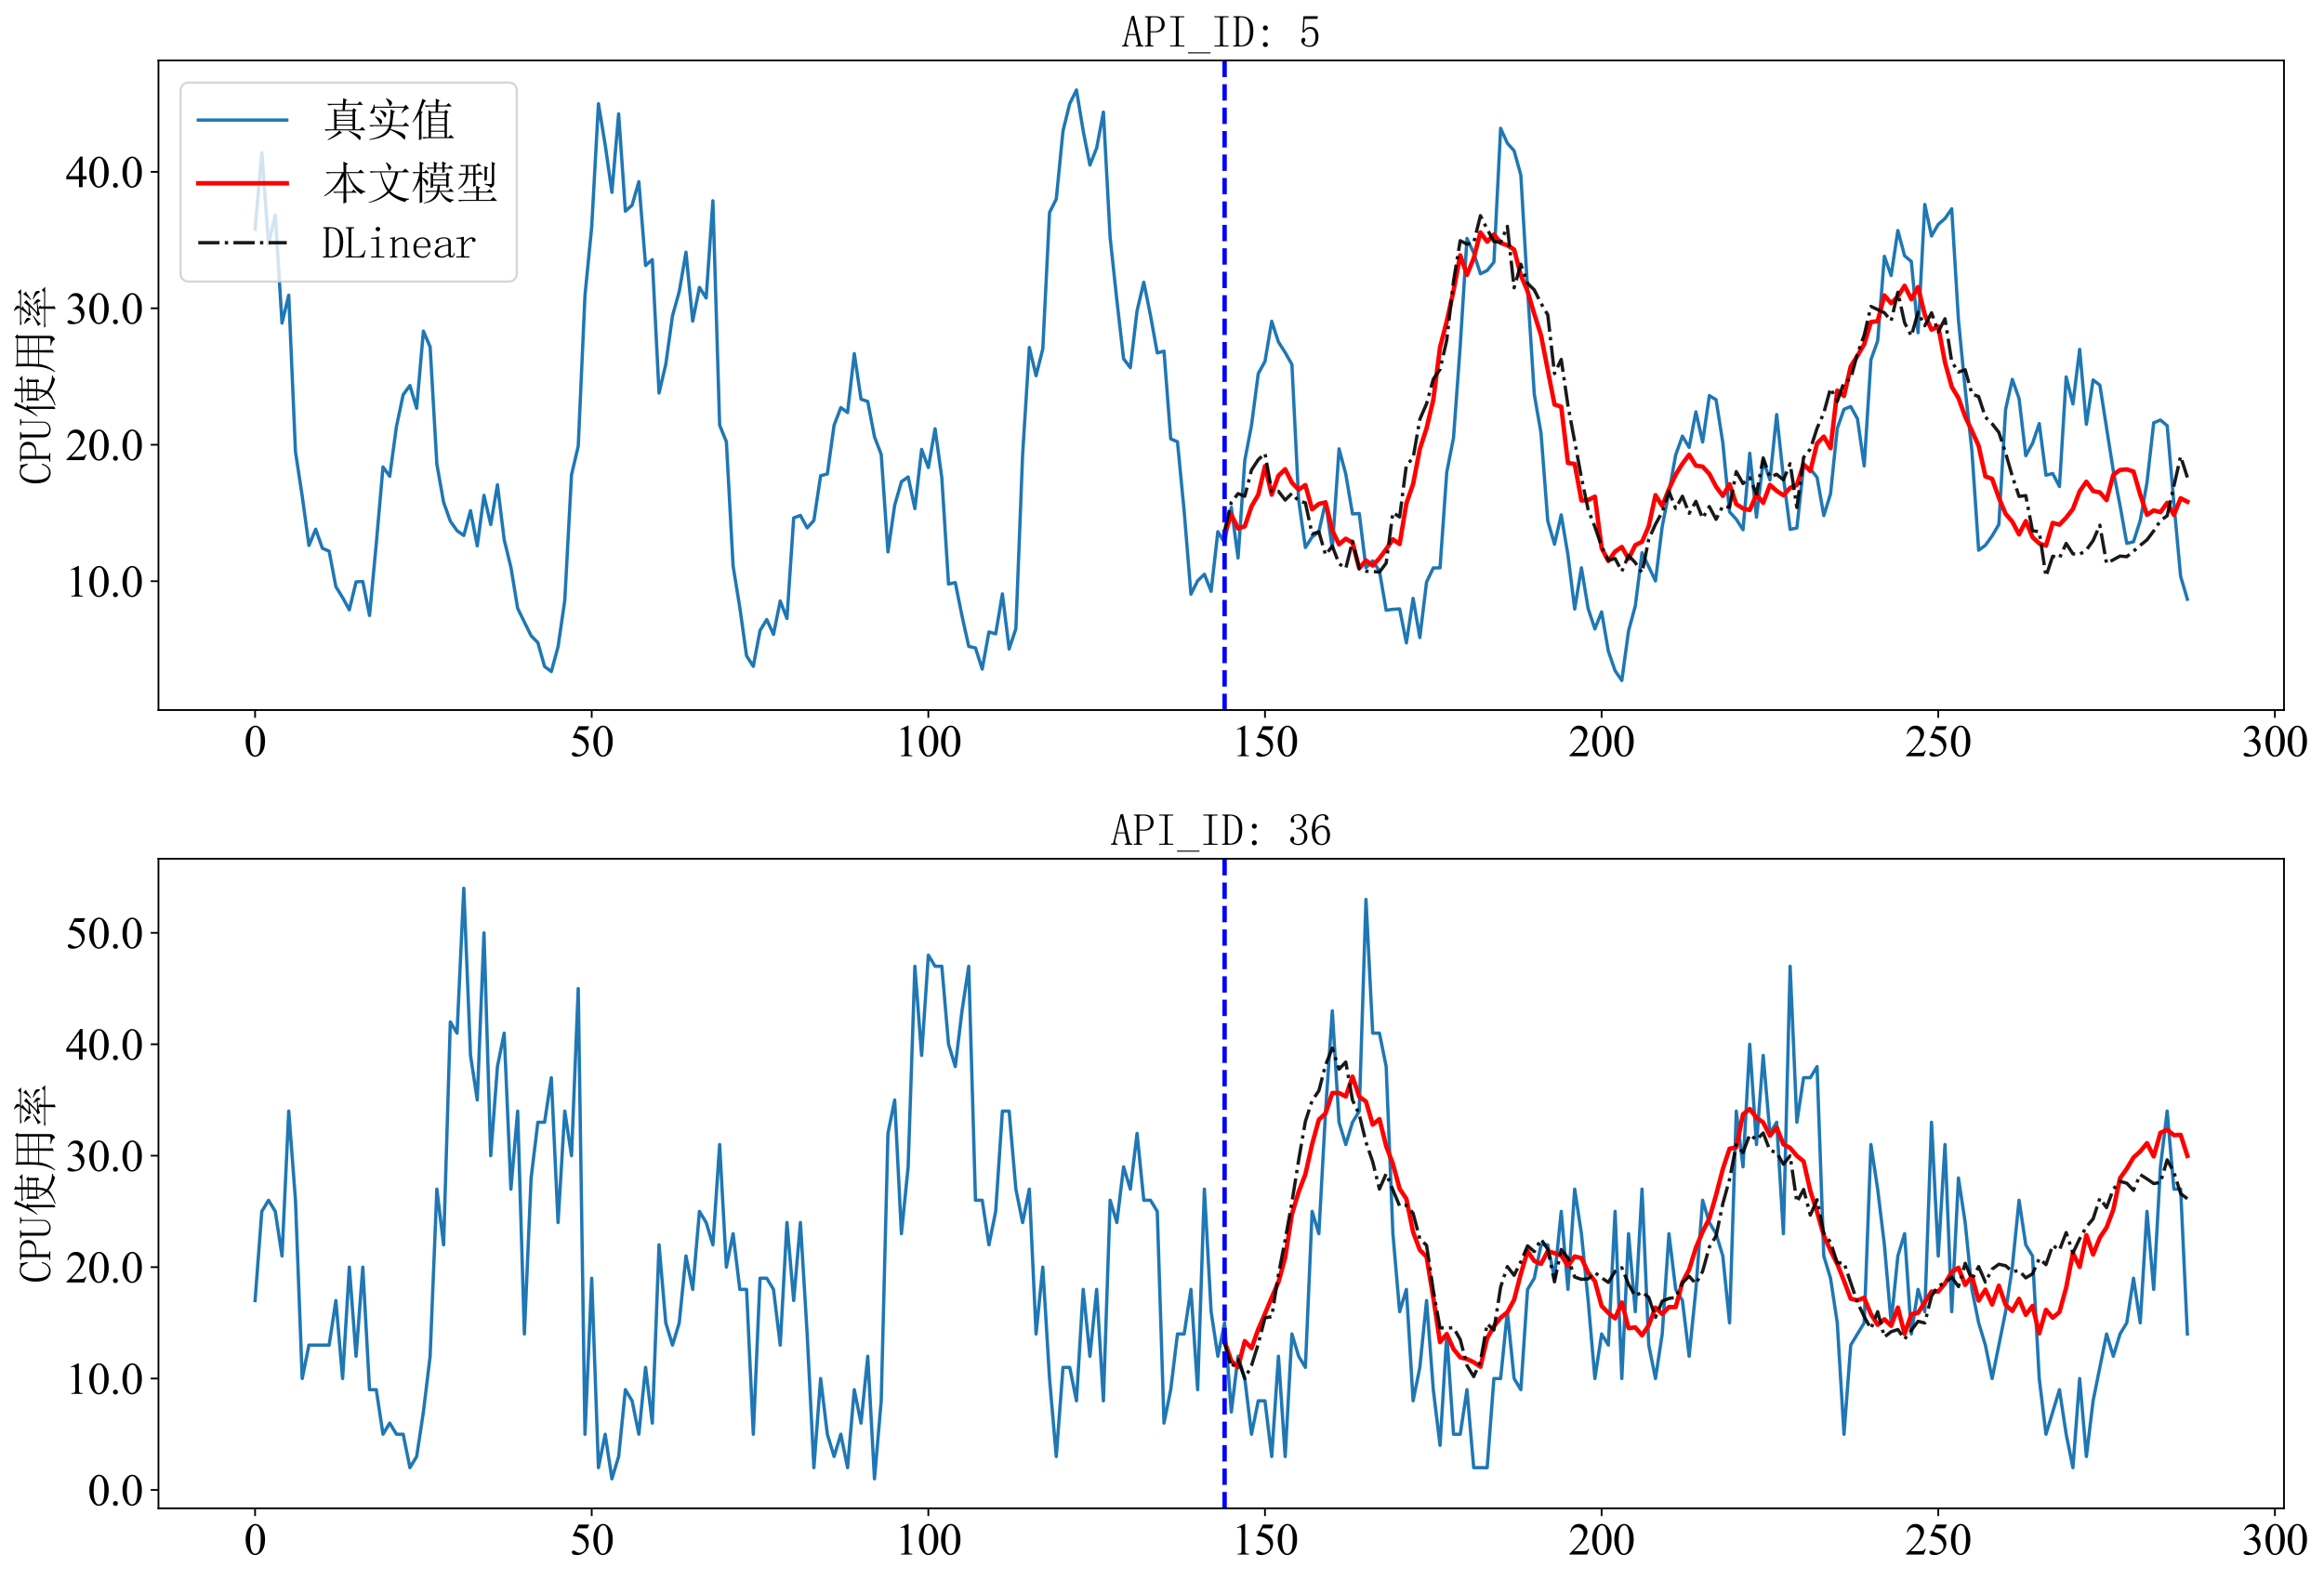 <?xml version="1.0" encoding="utf-8" standalone="no"?>
<!DOCTYPE svg PUBLIC "-//W3C//DTD SVG 1.1//EN"
  "http://www.w3.org/Graphics/SVG/1.1/DTD/svg11.dtd">
<svg xmlns:xlink="http://www.w3.org/1999/xlink" width="1050.655pt" height="714.406pt" viewBox="0 0 1050.655 714.406" xmlns="http://www.w3.org/2000/svg" version="1.1">
 <defs>
  <style type="text/css">*{stroke-linejoin: round; stroke-linecap: butt}</style>
 </defs>
 <g id="figure_1">
  <g id="patch_1">
   <path d="M 0 714.406 
L 1050.655 714.406 
L 1050.655 0 
L 0 0 
z
" style="fill: #ffffff"/>
  </g>
  <g id="axes_1">
   <g id="patch_2">
    <path d="M 71.638 321.071 
L 1032.564 321.071 
L 1032.564 27.341 
L 71.638 27.341 
z
" style="fill: #ffffff"/>
   </g>
   <g id="matplotlib.axis_1">
    <g id="xtick_1">
     <g id="line2d_1">
      <defs>
       <path id="m29f7181484" d="M 0 0 
L 0 3.5 
" style="stroke: #000000; stroke-width: 0.8"/>
      </defs>
      <g>
       <use xlink:href="#m29f7181484" x="115.316" y="321.071" style="stroke: #000000; stroke-width: 0.8"/>
      </g>
     </g>
     <g id="text_1">
      <!-- 0 -->
      <g transform="translate(110.316 341.958) scale(0.2 -0.2)">
       <defs>
        <path id="TimesNewRomanPSMT-30" d="M 231 2094 
Q 231 2819 450 3342 
Q 669 3866 1031 4122 
Q 1313 4325 1613 4325 
Q 2100 4325 2488 3828 
Q 2972 3213 2972 2159 
Q 2972 1422 2759 906 
Q 2547 391 2217 158 
Q 1888 -75 1581 -75 
Q 975 -75 572 641 
Q 231 1244 231 2094 
z
M 844 2016 
Q 844 1141 1059 588 
Q 1238 122 1591 122 
Q 1759 122 1940 273 
Q 2122 425 2216 781 
Q 2359 1319 2359 2297 
Q 2359 3022 2209 3506 
Q 2097 3866 1919 4016 
Q 1791 4119 1609 4119 
Q 1397 4119 1231 3928 
Q 1006 3669 925 3112 
Q 844 2556 844 2016 
z
" transform="scale(0.016)"/>
       </defs>
       <use xlink:href="#TimesNewRomanPSMT-30"/>
      </g>
     </g>
    </g>
    <g id="xtick_2">
     <g id="line2d_2">
      <g>
       <use xlink:href="#m29f7181484" x="267.506" y="321.071" style="stroke: #000000; stroke-width: 0.8"/>
      </g>
     </g>
     <g id="text_2">
      <!-- 50 -->
      <g transform="translate(257.506 341.958) scale(0.2 -0.2)">
       <defs>
        <path id="TimesNewRomanPSMT-35" d="M 2778 4238 
L 2534 3706 
L 1259 3706 
L 981 3138 
Q 1809 3016 2294 2522 
Q 2709 2097 2709 1522 
Q 2709 1188 2573 903 
Q 2438 619 2231 419 
Q 2025 219 1772 97 
Q 1413 -75 1034 -75 
Q 653 -75 479 54 
Q 306 184 306 341 
Q 306 428 378 495 
Q 450 563 559 563 
Q 641 563 702 538 
Q 763 513 909 409 
Q 1144 247 1384 247 
Q 1750 247 2026 523 
Q 2303 800 2303 1197 
Q 2303 1581 2056 1914 
Q 1809 2247 1375 2428 
Q 1034 2569 447 2591 
L 1259 4238 
L 2778 4238 
z
" transform="scale(0.016)"/>
       </defs>
       <use xlink:href="#TimesNewRomanPSMT-35"/>
       <use xlink:href="#TimesNewRomanPSMT-30" x="50"/>
      </g>
     </g>
    </g>
    <g id="xtick_3">
     <g id="line2d_3">
      <g>
       <use xlink:href="#m29f7181484" x="419.696" y="321.071" style="stroke: #000000; stroke-width: 0.8"/>
      </g>
     </g>
     <g id="text_3">
      <!-- 100 -->
      <g transform="translate(404.696 341.958) scale(0.2 -0.2)">
       <defs>
        <path id="TimesNewRomanPSMT-31" d="M 750 3822 
L 1781 4325 
L 1884 4325 
L 1884 747 
Q 1884 391 1914 303 
Q 1944 216 2037 169 
Q 2131 122 2419 116 
L 2419 0 
L 825 0 
L 825 116 
Q 1125 122 1212 167 
Q 1300 213 1334 289 
Q 1369 366 1369 747 
L 1369 3034 
Q 1369 3497 1338 3628 
Q 1316 3728 1258 3775 
Q 1200 3822 1119 3822 
Q 1003 3822 797 3725 
L 750 3822 
z
" transform="scale(0.016)"/>
       </defs>
       <use xlink:href="#TimesNewRomanPSMT-31"/>
       <use xlink:href="#TimesNewRomanPSMT-30" x="50"/>
       <use xlink:href="#TimesNewRomanPSMT-30" x="100"/>
      </g>
     </g>
    </g>
    <g id="xtick_4">
     <g id="line2d_4">
      <g>
       <use xlink:href="#m29f7181484" x="571.886" y="321.071" style="stroke: #000000; stroke-width: 0.8"/>
      </g>
     </g>
     <g id="text_4">
      <!-- 150 -->
      <g transform="translate(556.886 341.958) scale(0.2 -0.2)">
       <use xlink:href="#TimesNewRomanPSMT-31"/>
       <use xlink:href="#TimesNewRomanPSMT-35" x="50"/>
       <use xlink:href="#TimesNewRomanPSMT-30" x="100"/>
      </g>
     </g>
    </g>
    <g id="xtick_5">
     <g id="line2d_5">
      <g>
       <use xlink:href="#m29f7181484" x="724.075" y="321.071" style="stroke: #000000; stroke-width: 0.8"/>
      </g>
     </g>
     <g id="text_5">
      <!-- 200 -->
      <g transform="translate(709.075 341.958) scale(0.2 -0.2)">
       <defs>
        <path id="TimesNewRomanPSMT-32" d="M 2934 816 
L 2638 0 
L 138 0 
L 138 116 
Q 1241 1122 1691 1759 
Q 2141 2397 2141 2925 
Q 2141 3328 1894 3587 
Q 1647 3847 1303 3847 
Q 991 3847 742 3664 
Q 494 3481 375 3128 
L 259 3128 
Q 338 3706 661 4015 
Q 984 4325 1469 4325 
Q 1984 4325 2329 3994 
Q 2675 3663 2675 3213 
Q 2675 2891 2525 2569 
Q 2294 2063 1775 1497 
Q 997 647 803 472 
L 1909 472 
Q 2247 472 2383 497 
Q 2519 522 2628 598 
Q 2738 675 2819 816 
L 2934 816 
z
" transform="scale(0.016)"/>
       </defs>
       <use xlink:href="#TimesNewRomanPSMT-32"/>
       <use xlink:href="#TimesNewRomanPSMT-30" x="50"/>
       <use xlink:href="#TimesNewRomanPSMT-30" x="100"/>
      </g>
     </g>
    </g>
    <g id="xtick_6">
     <g id="line2d_6">
      <g>
       <use xlink:href="#m29f7181484" x="876.265" y="321.071" style="stroke: #000000; stroke-width: 0.8"/>
      </g>
     </g>
     <g id="text_6">
      <!-- 250 -->
      <g transform="translate(861.265 341.958) scale(0.2 -0.2)">
       <use xlink:href="#TimesNewRomanPSMT-32"/>
       <use xlink:href="#TimesNewRomanPSMT-35" x="50"/>
       <use xlink:href="#TimesNewRomanPSMT-30" x="100"/>
      </g>
     </g>
    </g>
    <g id="xtick_7">
     <g id="line2d_7">
      <g>
       <use xlink:href="#m29f7181484" x="1028.455" y="321.071" style="stroke: #000000; stroke-width: 0.8"/>
      </g>
     </g>
     <g id="text_7">
      <!-- 300 -->
      <g transform="translate(1013.455 341.958) scale(0.2 -0.2)">
       <defs>
        <path id="TimesNewRomanPSMT-33" d="M 325 3431 
Q 506 3859 782 4092 
Q 1059 4325 1472 4325 
Q 1981 4325 2253 3994 
Q 2459 3747 2459 3466 
Q 2459 3003 1878 2509 
Q 2269 2356 2469 2072 
Q 2669 1788 2669 1403 
Q 2669 853 2319 450 
Q 1863 -75 997 -75 
Q 569 -75 414 31 
Q 259 138 259 259 
Q 259 350 332 419 
Q 406 488 509 488 
Q 588 488 669 463 
Q 722 447 909 348 
Q 1097 250 1169 231 
Q 1284 197 1416 197 
Q 1734 197 1970 444 
Q 2206 691 2206 1028 
Q 2206 1275 2097 1509 
Q 2016 1684 1919 1775 
Q 1784 1900 1550 2001 
Q 1316 2103 1072 2103 
L 972 2103 
L 972 2197 
Q 1219 2228 1467 2375 
Q 1716 2522 1828 2728 
Q 1941 2934 1941 3181 
Q 1941 3503 1739 3701 
Q 1538 3900 1238 3900 
Q 753 3900 428 3381 
L 325 3431 
z
" transform="scale(0.016)"/>
       </defs>
       <use xlink:href="#TimesNewRomanPSMT-33"/>
       <use xlink:href="#TimesNewRomanPSMT-30" x="50"/>
       <use xlink:href="#TimesNewRomanPSMT-30" x="100"/>
      </g>
     </g>
    </g>
   </g>
   <g id="matplotlib.axis_2">
    <g id="ytick_1">
     <g id="line2d_8">
      <defs>
       <path id="m808372c984" d="M 0 0 
L -3.5 0 
" style="stroke: #000000; stroke-width: 0.8"/>
      </defs>
      <g>
       <use xlink:href="#m808372c984" x="71.638" y="262.803" style="stroke: #000000; stroke-width: 0.8"/>
      </g>
     </g>
     <g id="text_8">
      <!-- 10.0 -->
      <g transform="translate(29.637 269.747) scale(0.2 -0.2)">
       <defs>
        <path id="TimesNewRomanPSMT-2e" d="M 800 606 
Q 947 606 1047 504 
Q 1147 403 1147 259 
Q 1147 116 1045 14 
Q 944 -88 800 -88 
Q 656 -88 554 14 
Q 453 116 453 259 
Q 453 406 554 506 
Q 656 606 800 606 
z
" transform="scale(0.016)"/>
       </defs>
       <use xlink:href="#TimesNewRomanPSMT-31"/>
       <use xlink:href="#TimesNewRomanPSMT-30" x="50"/>
       <use xlink:href="#TimesNewRomanPSMT-2e" x="100"/>
       <use xlink:href="#TimesNewRomanPSMT-30" x="125"/>
      </g>
     </g>
    </g>
    <g id="ytick_2">
     <g id="line2d_9">
      <g>
       <use xlink:href="#m808372c984" x="71.638" y="201.106" style="stroke: #000000; stroke-width: 0.8"/>
      </g>
     </g>
     <g id="text_9">
      <!-- 20.0 -->
      <g transform="translate(29.637 208.05) scale(0.2 -0.2)">
       <use xlink:href="#TimesNewRomanPSMT-32"/>
       <use xlink:href="#TimesNewRomanPSMT-30" x="50"/>
       <use xlink:href="#TimesNewRomanPSMT-2e" x="100"/>
       <use xlink:href="#TimesNewRomanPSMT-30" x="125"/>
      </g>
     </g>
    </g>
    <g id="ytick_3">
     <g id="line2d_10">
      <g>
       <use xlink:href="#m808372c984" x="71.638" y="139.408" style="stroke: #000000; stroke-width: 0.8"/>
      </g>
     </g>
     <g id="text_10">
      <!-- 30.0 -->
      <g transform="translate(29.637 146.352) scale(0.2 -0.2)">
       <use xlink:href="#TimesNewRomanPSMT-33"/>
       <use xlink:href="#TimesNewRomanPSMT-30" x="50"/>
       <use xlink:href="#TimesNewRomanPSMT-2e" x="100"/>
       <use xlink:href="#TimesNewRomanPSMT-30" x="125"/>
      </g>
     </g>
    </g>
    <g id="ytick_4">
     <g id="line2d_11">
      <g>
       <use xlink:href="#m808372c984" x="71.638" y="77.711" style="stroke: #000000; stroke-width: 0.8"/>
      </g>
     </g>
     <g id="text_11">
      <!-- 40.0 -->
      <g transform="translate(29.637 84.654) scale(0.2 -0.2)">
       <defs>
        <path id="TimesNewRomanPSMT-34" d="M 2978 1563 
L 2978 1119 
L 2409 1119 
L 2409 0 
L 1894 0 
L 1894 1119 
L 100 1119 
L 100 1519 
L 2066 4325 
L 2409 4325 
L 2409 1563 
L 2978 1563 
z
M 1894 1563 
L 1894 3666 
L 406 1563 
L 1894 1563 
z
" transform="scale(0.016)"/>
       </defs>
       <use xlink:href="#TimesNewRomanPSMT-34"/>
       <use xlink:href="#TimesNewRomanPSMT-30" x="50"/>
       <use xlink:href="#TimesNewRomanPSMT-2e" x="100"/>
       <use xlink:href="#TimesNewRomanPSMT-30" x="125"/>
      </g>
     </g>
    </g>
    <g id="text_12">
     <!-- CPU使用率 -->
     <g transform="translate(23.059 219.206) rotate(-90) scale(0.2 -0.2)">
      <defs>
       <path id="SimSun-43" d="M 1725 50 
Q 1025 50 612 575 
Q 200 1100 200 2225 
Q 200 3175 637 3800 
Q 1075 4425 1825 4425 
Q 2000 4425 2175 4375 
Q 2350 4300 2475 4300 
Q 2575 4300 2637 4325 
Q 2700 4350 2750 4425 
L 2975 3325 
L 2825 3275 
Q 2675 3750 2425 4000 
Q 2175 4250 1775 4250 
Q 1250 4250 962 3675 
Q 675 3100 675 2250 
Q 675 1325 925 800 
Q 1175 275 1750 275 
Q 2150 275 2437 562 
Q 2725 850 2825 1325 
L 2975 1250 
Q 2850 725 2512 387 
Q 2175 50 1725 50 
z
" transform="scale(0.016)"/>
       <path id="SimSun-50" d="M 950 2100 
L 950 450 
Q 950 350 1012 300 
Q 1075 250 1175 250 
L 1350 250 
L 1350 100 
L 150 100 
L 150 250 
L 325 250 
Q 450 250 500 300 
Q 550 350 550 450 
L 550 4025 
Q 550 4125 500 4175 
Q 450 4225 325 4225 
L 175 4225 
L 175 4375 
L 1650 4375 
Q 2275 4375 2612 4062 
Q 2950 3750 2950 3275 
Q 2950 2700 2587 2400 
Q 2225 2100 1725 2100 
L 950 2100 
z
M 1575 2250 
Q 1950 2250 2237 2475 
Q 2525 2700 2525 3250 
Q 2525 3750 2287 3987 
Q 2050 4225 1525 4225 
L 1175 4225 
Q 1075 4225 1012 4175 
Q 950 4125 950 4025 
L 950 2250 
L 1575 2250 
z
" transform="scale(0.016)"/>
       <path id="SimSun-55" d="M 1625 250 
Q 2000 250 2262 500 
Q 2525 750 2525 1125 
L 2525 4025 
Q 2525 4125 2475 4175 
Q 2425 4225 2300 4225 
L 2150 4225 
L 2150 4375 
L 3050 4375 
L 3050 4225 
L 2900 4225 
Q 2800 4225 2737 4175 
Q 2675 4125 2675 4025 
L 2675 1125 
Q 2675 625 2337 337 
Q 2000 50 1575 50 
Q 1125 50 787 300 
Q 450 550 450 1100 
L 450 4025 
Q 450 4125 400 4175 
Q 350 4225 225 4225 
L 100 4225 
L 100 4375 
L 1200 4375 
L 1200 4225 
L 1075 4225 
Q 975 4225 912 4175 
Q 850 4125 850 4025 
L 850 1100 
Q 850 600 1062 425 
Q 1275 250 1625 250 
z
" transform="scale(0.016)"/>
       <path id="SimSun-4f7f" d="M 2875 3150 
L 2875 2100 
L 3825 2100 
Q 3850 2825 3850 3150 
L 2875 3150 
z
M 4175 3150 
Q 4175 2800 4150 2100 
L 5150 2100 
L 5150 3150 
L 4175 3150 
z
M 5475 3100 
L 5475 2425 
Q 5475 2100 5500 1800 
L 5150 1675 
L 5150 1950 
L 4150 1950 
Q 4125 1175 3875 600 
Q 4275 275 4875 75 
Q 5475 -125 6075 -150 
L 6075 -250 
Q 5700 -300 5600 -575 
Q 4525 -325 3725 350 
Q 3425 25 2925 -225 
Q 2425 -475 1875 -650 
L 1825 -550 
Q 2400 -325 2850 -25 
Q 3300 275 3500 575 
Q 3200 925 2825 1650 
L 2900 1700 
Q 3325 1100 3625 825 
Q 3800 1300 3825 1950 
L 2875 1950 
L 2875 1825 
L 2525 1675 
Q 2550 2075 2550 2562 
Q 2550 3050 2525 3500 
L 2875 3300 
L 3850 3300 
L 3850 4025 
L 2975 4025 
Q 2650 4025 2375 3950 
L 2150 4175 
L 3850 4175 
L 3850 4525 
Q 3850 4775 3825 5225 
L 4350 5000 
L 4175 4825 
L 4175 4175 
L 5300 4175 
L 5600 4475 
L 6050 4025 
L 4175 4025 
L 4175 3300 
L 5100 3300 
L 5275 3525 
L 5650 3225 
L 5475 3100 
z
M 1675 3175 
L 1675 -450 
L 1325 -625 
Q 1350 -75 1350 350 
L 1350 3200 
Q 900 2475 350 1900 
L 275 1950 
Q 700 2525 1112 3400 
Q 1525 4275 1800 5250 
L 2325 4925 
L 2125 4800 
Q 1725 3925 1500 3525 
L 1875 3325 
L 1675 3175 
z
" transform="scale(0.016)"/>
       <path id="SimSun-7528" d="M 3400 3150 
L 3400 1825 
L 5075 1825 
L 5075 3150 
L 3400 3150 
z
M 4075 100 
Q 4725 50 4900 62 
Q 5075 75 5075 400 
L 5075 1675 
L 3400 1675 
Q 3400 75 3425 -225 
L 3050 -400 
Q 3075 1025 3075 1675 
L 1425 1675 
Q 1250 350 375 -600 
L 300 -550 
Q 775 225 950 1025 
Q 1125 1825 1125 3225 
Q 1125 4625 1100 5075 
L 1475 4825 
L 5050 4825 
L 5225 5100 
L 5625 4800 
L 5425 4600 
L 5425 225 
Q 5450 -400 4875 -575 
Q 4825 -150 4075 -25 
L 4075 100 
z
M 1475 4675 
L 1475 3300 
L 3075 3300 
L 3075 4675 
L 1475 4675 
z
M 3400 4675 
L 3400 3300 
L 5075 3300 
L 5075 4675 
L 3400 4675 
z
M 1475 3150 
Q 1450 2100 1425 1825 
L 3075 1825 
L 3075 3150 
L 1475 3150 
z
" transform="scale(0.016)"/>
       <path id="SimSun-7387" d="M 875 3725 
L 925 3800 
Q 1375 3650 1550 3525 
Q 1725 3400 1725 3250 
Q 1725 3175 1662 3025 
Q 1600 2875 1550 2875 
Q 1500 2875 1425 3050 
Q 1275 3325 875 3725 
z
M 550 1850 
Q 875 1925 2000 2575 
L 2050 2500 
Q 1675 2225 1337 1937 
Q 1000 1650 875 1425 
L 550 1850 
z
M 5200 3450 
Q 4800 3150 4275 2800 
L 4225 2875 
Q 4775 3400 5050 3925 
L 5450 3525 
L 5200 3450 
z
M 4325 2500 
L 4350 2575 
Q 5225 2350 5375 2212 
Q 5525 2075 5525 1900 
Q 5525 1775 5487 1662 
Q 5450 1550 5400 1550 
Q 5325 1550 5200 1800 
Q 4975 2150 4325 2500 
z
M 3150 3900 
Q 2500 3300 2300 3150 
Q 2800 3150 3400 3175 
Q 3700 3500 3850 3825 
L 4250 3450 
Q 4050 3400 3450 2825 
Q 2850 2250 2475 1950 
Q 3150 1975 3850 2000 
Q 3750 2175 3550 2450 
L 3600 2500 
Q 4050 2250 4200 2100 
Q 4350 1950 4350 1850 
Q 4350 1775 4250 1625 
Q 4150 1475 4100 1475 
Q 4075 1475 4050 1550 
Q 4000 1700 3900 1900 
Q 3650 1875 3075 1800 
L 3500 1550 
L 3325 1425 
L 3325 975 
L 5325 975 
L 5650 1300 
L 6100 825 
L 3325 825 
Q 3325 -275 3350 -525 
L 2975 -650 
Q 3000 0 3000 825 
L 1125 825 
Q 800 825 525 750 
L 300 975 
L 3000 975 
L 3000 1775 
Q 2450 1700 2200 1525 
L 1950 1950 
Q 2275 1950 2675 2350 
Q 3075 2750 3325 3050 
Q 2400 2950 2150 2775 
L 1950 3175 
Q 2150 3150 2475 3575 
Q 2800 4000 2900 4225 
L 1450 4225 
Q 1125 4225 850 4150 
L 625 4375 
L 3100 4375 
Q 3050 4800 2675 5200 
L 2725 5250 
Q 3225 5050 3337 4912 
Q 3450 4775 3450 4700 
Q 3450 4550 3250 4375 
L 5025 4375 
L 5350 4675 
L 5775 4225 
L 3050 4225 
L 3375 3950 
L 3150 3900 
z
" transform="scale(0.016)"/>
      </defs>
      <use xlink:href="#SimSun-43"/>
      <use xlink:href="#SimSun-50" x="50"/>
      <use xlink:href="#SimSun-55" x="100"/>
      <use xlink:href="#SimSun-4f7f" x="150"/>
      <use xlink:href="#SimSun-7528" x="250"/>
      <use xlink:href="#SimSun-7387" x="350"/>
     </g>
    </g>
   </g>
   <g id="line2d_12">
    <path d="M 115.316 103.624 
L 118.36 69.073 
L 121.404 110.41 
L 124.447 97.145 
L 127.491 146.072 
L 130.535 133.485 
L 133.579 204.314 
L 136.623 224.304 
L 139.666 246.639 
L 142.71 239.297 
L 145.754 247.934 
L 148.798 249.23 
L 151.842 265.271 
L 154.885 270.207 
L 157.929 275.76 
L 160.973 263.112 
L 164.017 262.927 
L 167.061 278.29 
L 170.104 245.898 
L 173.148 211.162 
L 176.192 215.358 
L 179.236 192.838 
L 182.28 178.463 
L 185.323 174.329 
L 188.367 184.633 
L 191.411 149.712 
L 194.455 156.869 
L 197.499 209.867 
L 200.542 227.08 
L 203.586 235.656 
L 206.63 239.975 
L 209.674 242.135 
L 212.717 230.906 
L 215.761 246.824 
L 218.805 223.996 
L 221.849 237.199 
L 224.893 219.183 
L 227.936 244.047 
L 230.98 256.51 
L 234.024 275.081 
L 240.112 287.482 
L 243.155 290.567 
L 246.199 301.364 
L 249.243 303.647 
L 252.287 292.48 
L 255.331 271.503 
L 258.374 214.679 
L 261.418 201.723 
L 264.462 133.547 
L 267.506 102.575 
L 270.55 46.923 
L 273.593 65.433 
L 276.637 86.965 
L 279.681 51.489 
L 282.725 95.479 
L 285.769 92.765 
L 288.812 82.153 
L 291.856 120.035 
L 294.9 117.382 
L 297.944 177.722 
L 300.988 164.766 
L 304.031 142.802 
L 307.075 131.881 
L 310.119 114.05 
L 313.163 145.208 
L 316.207 129.968 
L 319.25 134.719 
L 322.294 90.79 
L 325.338 192.221 
L 328.382 199.748 
L 331.426 255.955 
L 334.469 274.773 
L 337.513 296.552 
L 340.557 301.303 
L 343.601 285.138 
L 346.645 280.14 
L 349.688 286.865 
L 352.732 271.75 
L 355.776 279.647 
L 358.82 234.176 
L 361.864 233.065 
L 364.907 238.68 
L 367.951 235.348 
L 370.995 215.111 
L 374.039 214.309 
L 377.083 192.283 
L 380.126 184.324 
L 383.17 186.545 
L 386.214 159.892 
L 389.258 180.499 
L 392.302 181.548 
L 395.345 197.527 
L 398.389 205.486 
L 401.433 249.538 
L 404.477 228.438 
L 407.52 217.826 
L 410.564 215.666 
L 413.608 229.98 
L 416.652 203.204 
L 419.696 211.409 
L 422.739 193.887 
L 425.783 216.037 
L 428.827 264.099 
L 431.871 263.42 
L 434.915 278.536 
L 437.958 292.295 
L 441.002 292.974 
L 444.046 302.537 
L 447.09 285.755 
L 450.134 286.619 
L 453.177 268.541 
L 456.221 293.467 
L 459.265 284.274 
L 462.309 205.671 
L 465.353 157.115 
L 468.396 169.887 
L 471.44 157.732 
L 474.484 96.096 
L 477.528 89.988 
L 480.572 59.201 
L 483.615 46.862 
L 486.659 40.692 
L 489.703 59.201 
L 492.747 74.626 
L 495.791 66.913 
L 498.834 50.687 
L 501.878 107.387 
L 504.922 135.768 
L 507.966 162.236 
L 511.01 166.247 
L 514.053 140.519 
L 517.097 127.624 
L 520.141 142.74 
L 523.185 159.583 
L 526.229 158.781 
L 529.272 198.453 
L 532.316 199.748 
L 535.36 231.276 
L 538.404 268.665 
L 541.448 262.618 
L 544.491 259.657 
L 547.535 267.369 
L 550.579 240.407 
L 553.623 245.466 
L 556.667 229.425 
L 559.71 252.315 
L 562.754 208.201 
L 565.798 192.283 
L 568.842 168.961 
L 571.886 163.409 
L 574.929 145.269 
L 577.973 154.647 
L 581.017 159.398 
L 584.061 164.828 
L 587.105 226.155 
L 590.148 247.564 
L 593.192 242.813 
L 596.236 240.469 
L 599.28 226.957 
L 602.323 247.996 
L 605.367 202.957 
L 608.411 214.371 
L 611.455 232.386 
L 614.499 232.201 
L 617.542 256.757 
L 620.586 253.61 
L 623.63 258.176 
L 626.674 275.945 
L 629.718 275.513 
L 632.761 275.328 
L 635.805 290.691 
L 638.849 270.577 
L 641.893 288.285 
L 644.937 263.174 
L 647.98 256.819 
L 651.024 256.757 
L 654.068 213.507 
L 657.112 198.021 
L 660.156 156.375 
L 663.199 107.819 
L 666.243 114.359 
L 669.287 123.799 
L 672.331 122.318 
L 675.375 118.554 
L 678.418 58.029 
L 681.462 64.754 
L 684.506 68.147 
L 687.55 79.13 
L 690.594 130.832 
L 693.637 178.339 
L 696.681 195.861 
L 699.725 235.533 
L 702.769 246.083 
L 705.813 232.818 
L 708.856 250.896 
L 711.9 275.39 
L 714.944 256.757 
L 717.988 275.205 
L 721.032 284.398 
L 724.075 276.685 
L 727.119 294.454 
L 730.163 303.277 
L 733.207 307.719 
L 736.251 285.261 
L 739.294 274.032 
L 742.338 249.909 
L 748.426 262.68 
L 751.47 238.063 
L 754.513 222.638 
L 757.557 205.733 
L 760.601 197.219 
L 763.645 202.278 
L 766.689 186.237 
L 769.732 199.872 
L 772.776 178.895 
L 775.82 180.746 
L 778.864 200.18 
L 781.908 231.461 
L 784.951 234.793 
L 787.995 239.543 
L 791.039 204.931 
L 794.083 233.867 
L 797.126 208.201 
L 800.17 217.024 
L 803.214 187.471 
L 806.258 215.852 
L 809.302 239.358 
L 812.345 238.741 
L 815.389 210.669 
L 818.433 212.026 
L 821.477 215.852 
L 824.521 233.127 
L 827.564 223.317 
L 830.608 193.702 
L 833.652 185.064 
L 836.696 183.83 
L 839.74 189.383 
L 842.783 210.669 
L 845.827 162.668 
L 848.871 154.154 
L 851.915 115.901 
L 854.959 124.601 
L 858.002 104.241 
L 861.046 115.655 
L 864.09 118.246 
L 867.134 150.452 
L 870.178 92.456 
L 873.221 106.708 
L 876.265 101.464 
L 879.309 98.811 
L 882.353 94.431 
L 885.397 144.714 
L 888.44 175.995 
L 891.484 203.944 
L 894.528 248.798 
L 897.572 246.577 
L 900.616 242.32 
L 903.659 237.137 
L 906.703 185.188 
L 909.747 171.553 
L 912.791 180.19 
L 915.835 206.042 
L 918.878 200.489 
L 921.922 191.543 
L 924.966 214.864 
L 928.01 214.124 
L 931.054 219.985 
L 934.097 170.442 
L 937.141 182.658 
L 940.185 157.979 
L 943.229 191.851 
L 946.273 171.799 
L 949.316 174.144 
L 955.404 212.89 
L 958.448 228.561 
L 961.492 245.713 
L 964.535 244.973 
L 967.579 235.41 
L 970.623 218.258 
L 973.667 191.172 
L 976.711 189.939 
L 979.754 192.468 
L 982.798 227.636 
L 985.842 260.644 
L 988.886 270.947 
L 988.886 270.947 
" clip-path="url(#pc8823715a4)" style="fill: none; stroke: #1f77b4; stroke-width: 1.5; stroke-linecap: square"/>
   </g>
   <g id="line2d_13">
    <path d="M 553.623 241.371 
L 556.667 232.762 
L 559.71 238.927 
L 562.754 238.008 
L 565.798 228.946 
L 568.842 223.712 
L 571.886 210.772 
L 574.929 223.666 
L 577.973 215.119 
L 581.017 212.169 
L 584.061 218.281 
L 587.105 221.389 
L 590.148 219.327 
L 593.192 230.317 
L 596.236 227.848 
L 599.28 227.169 
L 602.323 239.871 
L 605.367 246.156 
L 608.411 243.594 
L 611.455 245.376 
L 614.499 256.982 
L 617.542 253.425 
L 620.586 255.755 
L 623.63 252.439 
L 626.674 248.306 
L 629.718 243.89 
L 632.761 246.012 
L 635.805 227.637 
L 638.849 218.874 
L 641.893 203.038 
L 644.937 193.656 
L 647.98 180.781 
L 651.024 157.073 
L 654.068 145.261 
L 657.112 131.51 
L 660.156 115.447 
L 663.199 124.28 
L 666.243 116.749 
L 669.287 105.083 
L 672.331 109.293 
L 675.375 106.004 
L 678.418 109.843 
L 681.462 110.956 
L 684.506 112.813 
L 687.55 124.466 
L 690.594 131.685 
L 693.637 141.995 
L 696.681 151.598 
L 702.769 182.921 
L 705.813 183.921 
L 708.856 209.35 
L 711.9 209.784 
L 714.944 226.305 
L 717.988 226.094 
L 721.032 224.56 
L 724.075 247.818 
L 727.119 253.642 
L 730.163 249.408 
L 733.207 247.324 
L 736.251 252.638 
L 739.294 246.508 
L 742.338 244.978 
L 745.382 237.912 
L 748.426 223.905 
L 751.47 228.805 
L 754.513 221.171 
L 757.557 214.649 
L 760.601 209.688 
L 763.645 205.609 
L 766.689 210.542 
L 769.732 210.998 
L 772.776 214.281 
L 775.82 220.054 
L 778.864 224.23 
L 781.908 218.961 
L 784.951 227.966 
L 787.995 229.921 
L 791.039 230.617 
L 794.083 223.59 
L 797.126 227.39 
L 800.17 219.256 
L 803.214 221.985 
L 806.258 223.952 
L 809.302 220.596 
L 812.345 219.324 
L 815.389 209.97 
L 818.433 212.954 
L 821.477 200.477 
L 824.521 197.428 
L 827.564 202.649 
L 830.608 176.607 
L 833.652 179.044 
L 836.696 165.709 
L 839.74 160.849 
L 842.783 155.662 
L 845.827 145.593 
L 848.871 145.258 
L 851.915 133.563 
L 854.959 137.107 
L 858.002 134.109 
L 861.046 129.207 
L 864.09 135.298 
L 867.134 129.808 
L 870.178 142.372 
L 873.221 149.082 
L 876.265 147.67 
L 879.309 163.85 
L 882.353 174.903 
L 885.397 179.978 
L 888.44 188.398 
L 891.484 194.797 
L 894.528 201.614 
L 897.572 215.419 
L 900.616 216.513 
L 903.659 225.08 
L 906.703 232.342 
L 909.747 235.903 
L 912.791 241.621 
L 915.835 235.627 
L 918.878 242.915 
L 921.922 245.743 
L 924.966 246.736 
L 928.01 236.431 
L 931.054 237.255 
L 934.097 234.049 
L 937.141 230.152 
L 940.185 222.159 
L 943.229 217.82 
L 946.273 222.027 
L 949.316 222.655 
L 952.36 226.127 
L 955.404 214.686 
L 958.448 212.5 
L 961.492 212.243 
L 964.535 213.231 
L 967.579 223.662 
L 970.623 232.787 
L 973.667 230.804 
L 976.711 231.589 
L 979.754 227.379 
L 982.798 232.853 
L 985.842 225.29 
L 988.886 226.876 
L 988.886 226.876 
" clip-path="url(#pc8823715a4)" style="fill: none; stroke: #ff0000; stroke-width: 2; stroke-linecap: square"/>
   </g>
   <g id="line2d_14">
    <path d="M 553.623 239.984 
L 556.667 227.14 
L 559.71 223.204 
L 562.754 224.405 
L 565.798 212.49 
L 568.842 207.863 
L 571.886 205.03 
L 574.929 222.236 
L 577.973 222.143 
L 581.017 226.117 
L 584.061 223.075 
L 587.105 226.561 
L 590.148 227.338 
L 593.192 241.468 
L 596.236 240.487 
L 599.28 250.89 
L 602.323 246.914 
L 605.367 254.91 
L 608.411 257.004 
L 611.455 244.748 
L 614.499 257.102 
L 617.542 258.304 
L 620.586 258.401 
L 623.63 258.683 
L 626.674 254.635 
L 629.718 231.753 
L 632.761 233.77 
L 635.805 210.281 
L 638.849 207.125 
L 641.893 189.58 
L 644.937 182.549 
L 647.98 171.441 
L 651.024 167.051 
L 654.068 153.75 
L 657.112 127.117 
L 660.156 108.833 
L 663.199 110.397 
L 666.243 109.791 
L 669.287 97.519 
L 672.331 103.59 
L 675.375 109.203 
L 678.418 109.616 
L 681.462 102.352 
L 684.506 130.135 
L 687.55 119.492 
L 690.594 128.104 
L 693.637 131.103 
L 696.681 137.177 
L 699.725 142.35 
L 702.769 168.916 
L 705.813 162.526 
L 708.856 183.367 
L 714.944 215.942 
L 717.988 230.444 
L 721.032 238.223 
L 724.075 247.175 
L 727.119 253.417 
L 730.163 252.569 
L 733.207 258.341 
L 736.251 251.16 
L 739.294 254.43 
L 742.338 258.991 
L 745.382 243.853 
L 748.426 237.067 
L 751.47 231.52 
L 754.513 222.177 
L 757.557 229.917 
L 760.601 224.388 
L 763.645 232.125 
L 766.689 226.684 
L 769.732 234.354 
L 772.776 229.064 
L 775.82 234.828 
L 778.864 228.803 
L 781.908 229.411 
L 784.951 213.25 
L 787.995 218.651 
L 791.039 215.995 
L 794.083 223.358 
L 797.126 207.07 
L 800.17 215.752 
L 803.214 214.475 
L 806.258 216.991 
L 809.302 209.686 
L 812.345 229.475 
L 815.389 206.845 
L 818.433 203.073 
L 821.477 193.653 
L 824.521 186.719 
L 827.564 175.598 
L 830.608 181.527 
L 833.652 172.847 
L 836.696 171.283 
L 839.74 159.916 
L 842.783 151.51 
L 845.827 138.556 
L 851.915 141.417 
L 854.959 145.108 
L 858.002 132.158 
L 861.046 145.911 
L 864.09 151.924 
L 867.134 141.214 
L 870.178 147.284 
L 873.221 141.449 
L 876.265 150.04 
L 879.309 144.149 
L 882.353 163.543 
L 885.397 168.25 
L 888.44 167.197 
L 891.484 178.165 
L 894.528 179.316 
L 897.572 188.599 
L 900.616 191.632 
L 903.659 195.502 
L 906.703 204.775 
L 909.747 215.339 
L 912.791 224.461 
L 915.835 224.119 
L 918.878 240 
L 921.922 240.426 
L 924.966 260.62 
L 928.01 251.504 
L 931.054 252.358 
L 934.097 245.736 
L 937.141 250.445 
L 940.185 250.673 
L 943.229 248.683 
L 946.273 244.445 
L 949.316 237.479 
L 952.36 254.767 
L 958.448 251.448 
L 961.492 251.717 
L 964.535 249.264 
L 967.579 246.583 
L 970.623 244.134 
L 973.667 240.066 
L 976.711 235.434 
L 979.754 233.208 
L 985.842 206.361 
L 988.886 215.888 
L 988.886 215.888 
" clip-path="url(#pc8823715a4)" style="fill: none; stroke-dasharray: 9.6,2.4,1.5,2.4; stroke-dashoffset: 0; stroke: #000000; stroke-opacity: 0.9; stroke-width: 1.5"/>
   </g>
   <g id="line2d_15">
    <path d="M 553.623 321.071 
L 553.623 27.341 
" clip-path="url(#pc8823715a4)" style="fill: none; stroke-dasharray: 7.4,3.2; stroke-dashoffset: 0; stroke: #0000ff; stroke-width: 2"/>
   </g>
   <g id="patch_3">
    <path d="M 71.638 321.071 
L 71.638 27.341 
" style="fill: none; stroke: #000000; stroke-width: 0.8; stroke-linejoin: miter; stroke-linecap: square"/>
   </g>
   <g id="patch_4">
    <path d="M 1032.564 321.071 
L 1032.564 27.341 
" style="fill: none; stroke: #000000; stroke-width: 0.8; stroke-linejoin: miter; stroke-linecap: square"/>
   </g>
   <g id="patch_5">
    <path d="M 71.638 321.071 
L 1032.564 321.071 
" style="fill: none; stroke: #000000; stroke-width: 0.8; stroke-linejoin: miter; stroke-linecap: square"/>
   </g>
   <g id="patch_6">
    <path d="M 71.638 27.341 
L 1032.564 27.341 
" style="fill: none; stroke: #000000; stroke-width: 0.8; stroke-linejoin: miter; stroke-linecap: square"/>
   </g>
   <g id="text_13">
    <!-- API_ID: 5 -->
    <g transform="translate(507.101 21.341) scale(0.2 -0.2)">
     <defs>
      <path id="SimSun-41" d="M 2025 1700 
L 900 1700 
L 675 750 
Q 650 625 650 550 
Q 650 450 687 350 
Q 725 250 900 250 
L 975 250 
L 975 100 
L 50 100 
L 50 250 
L 125 250 
Q 225 250 300 312 
Q 375 375 400 525 
L 1375 4350 
L 1750 4475 
L 2700 525 
Q 2750 375 2825 312 
Q 2900 250 3000 250 
L 3075 250 
L 3075 100 
L 2000 100 
L 2000 250 
L 2100 250 
Q 2250 250 2275 312 
Q 2300 375 2300 425 
Q 2300 525 2275 600 
L 2025 1700 
z
M 325 250 
L 325 250 
z
M 575 250 
L 575 250 
z
M 2350 250 
L 2350 250 
z
M 2775 250 
L 2775 250 
z
M 1500 3925 
L 1475 3925 
L 950 1850 
L 2000 1850 
L 1500 3925 
z
" transform="scale(0.016)"/>
      <path id="SimSun-49" d="M 600 4225 
L 600 4375 
L 2600 4375 
L 2600 4225 
L 2025 4225 
Q 1925 4225 1862 4175 
Q 1800 4125 1800 4025 
L 1800 450 
Q 1800 350 1862 300 
Q 1925 250 2025 250 
L 2600 250 
L 2600 100 
L 600 100 
L 600 250 
L 1175 250 
Q 1300 250 1350 300 
Q 1400 350 1400 450 
L 1400 4025 
Q 1400 4125 1350 4175 
Q 1300 4225 1175 4225 
L 600 4225 
z
" transform="scale(0.016)"/>
      <path id="SimSun-5f" d="M 0 -875 
L 0 -725 
L 3175 -725 
L 3175 -875 
L 0 -875 
z
" transform="scale(0.016)"/>
      <path id="SimSun-44" d="M 2500 2275 
Q 2500 3350 2175 3787 
Q 1850 4225 1275 4225 
Q 1100 4225 1012 4175 
Q 925 4125 925 4025 
L 925 450 
Q 925 350 1000 300 
Q 1075 250 1200 250 
Q 1750 250 2125 662 
Q 2500 1075 2500 2275 
z
M 525 4025 
Q 525 4125 475 4175 
Q 425 4225 300 4225 
L 150 4225 
L 150 4375 
L 1275 4375 
Q 2050 4375 2512 3875 
Q 2975 3375 2975 2325 
Q 2975 1175 2525 637 
Q 2075 100 1200 100 
L 125 100 
L 125 250 
L 300 250 
Q 425 250 475 300 
Q 525 350 525 450 
L 525 4025 
z
" transform="scale(0.016)"/>
      <path id="SimSun-3a" d="M 1900 2725 
Q 1900 2575 1800 2475 
Q 1700 2375 1550 2375 
Q 1400 2375 1300 2475 
Q 1200 2575 1200 2725 
Q 1200 2875 1300 2975 
Q 1400 3075 1550 3075 
Q 1700 3075 1800 2975 
Q 1900 2875 1900 2725 
z
M 1900 375 
Q 1900 225 1800 125 
Q 1700 25 1550 25 
Q 1400 25 1300 125 
Q 1200 225 1200 375 
Q 1200 525 1300 625 
Q 1400 725 1550 725 
Q 1700 725 1800 625 
Q 1900 525 1900 375 
z
" transform="scale(0.016)"/>
      <path id="SimSun-20" d="M 0 0 
Q 0 0 0 0 
z
" transform="scale(0.016)"/>
      <path id="SimSun-35" d="M 1725 2850 
Q 2200 2850 2500 2487 
Q 2800 2125 2800 1525 
Q 2800 850 2487 450 
Q 2175 50 1525 50 
Q 1075 50 725 312 
Q 375 575 375 950 
Q 375 1100 462 1212 
Q 550 1325 700 1325 
Q 850 1325 900 1225 
Q 950 1125 950 1050 
Q 950 900 875 825 
Q 800 725 800 625 
Q 800 425 1037 325 
Q 1275 225 1550 225 
Q 1950 225 2162 550 
Q 2375 875 2375 1475 
Q 2375 1975 2187 2287 
Q 2000 2600 1625 2600 
Q 1350 2600 1150 2500 
Q 950 2400 775 2075 
L 550 2100 
L 675 4375 
L 2725 4375 
L 2650 4000 
L 850 4000 
L 750 2350 
Q 1000 2700 1237 2775 
Q 1475 2850 1725 2850 
z
" transform="scale(0.016)"/>
     </defs>
     <use xlink:href="#SimSun-41"/>
     <use xlink:href="#SimSun-50" x="50"/>
     <use xlink:href="#SimSun-49" x="100"/>
     <use xlink:href="#SimSun-5f" x="150"/>
     <use xlink:href="#SimSun-49" x="200"/>
     <use xlink:href="#SimSun-44" x="250"/>
     <use xlink:href="#SimSun-3a" x="300"/>
     <use xlink:href="#SimSun-20" x="350"/>
     <use xlink:href="#SimSun-35" x="400"/>
    </g>
   </g>
   <g id="legend_1">
    <g id="patch_7">
     <path d="M 85.638 127.325 
L 229.637 127.325 
Q 233.637 127.325 233.637 123.325 
L 233.637 41.341 
Q 233.637 37.341 229.637 37.341 
L 85.638 37.341 
Q 81.638 37.341 81.638 41.341 
L 81.638 123.325 
Q 81.638 127.325 85.638 127.325 
z
" style="fill: #ffffff; opacity: 0.8; stroke: #cccccc; stroke-linejoin: miter"/>
    </g>
    <g id="line2d_16">
     <path d="M 89.638 54.278 
L 109.638 54.278 
L 129.637 54.278 
" style="fill: none; stroke: #1f77b4; stroke-width: 1.5; stroke-linecap: square"/>
    </g>
    <g id="text_14">
     <!-- 真实值 -->
     <g transform="translate(145.637 61.278) scale(0.2 -0.2)">
      <defs>
       <path id="SimSun-771f" d="M 2050 3450 
L 2050 2900 
L 4300 2900 
L 4300 3450 
L 2050 3450 
z
M 2050 2750 
L 2050 2225 
L 4300 2225 
L 4300 2750 
L 2050 2750 
z
M 2050 2075 
L 2050 1550 
L 4300 1550 
L 4300 2075 
L 2050 2075 
z
M 2050 1400 
L 2050 875 
L 4300 875 
L 4300 1400 
L 2050 1400 
z
M 2875 3600 
L 2925 4325 
L 1525 4325 
Q 1200 4325 925 4250 
L 700 4475 
L 2950 4475 
Q 2975 4825 2975 5275 
L 3550 5025 
L 3375 4925 
L 3300 4475 
L 5000 4475 
L 5325 4825 
L 5775 4325 
L 3275 4325 
L 3200 3600 
L 4275 3600 
L 4450 3875 
L 4850 3575 
L 4650 3375 
L 4650 875 
L 5300 875 
L 5675 1225 
L 6125 725 
L 1150 725 
Q 825 725 550 650 
L 325 875 
L 1700 875 
Q 1700 3200 1675 3775 
L 2050 3600 
L 2875 3600 
z
M 2425 725 
L 2825 350 
L 2575 300 
Q 1500 -425 800 -650 
L 775 -575 
Q 1950 125 2425 725 
z
M 3800 700 
Q 4575 375 4962 200 
Q 5350 25 5400 -112 
Q 5450 -250 5450 -325 
Q 5450 -400 5400 -525 
Q 5350 -650 5325 -650 
Q 5250 -650 5100 -450 
Q 4875 -150 3750 625 
L 3800 700 
z
" transform="scale(0.016)"/>
       <path id="SimSun-5b9e" d="M 1950 3625 
Q 2575 3400 2700 3250 
Q 2825 3100 2825 2975 
Q 2825 2850 2750 2700 
Q 2675 2550 2625 2550 
Q 2550 2550 2450 2800 
Q 2275 3175 1900 3550 
L 1950 3625 
z
M 3575 1325 
Q 3500 1100 3425 925 
Q 4650 550 5087 325 
Q 5525 100 5512 -225 
Q 5500 -550 5400 -550 
Q 5300 -550 5075 -300 
Q 4625 175 3375 800 
Q 3025 175 2300 -150 
Q 1575 -475 425 -625 
L 425 -525 
Q 1475 -325 2200 100 
Q 2925 525 3200 1325 
L 1225 1325 
Q 900 1325 625 1250 
L 400 1475 
L 3225 1475 
Q 3325 1950 3375 2575 
Q 3425 3200 3425 3700 
L 4050 3400 
L 3850 3225 
Q 3750 2300 3625 1475 
L 5175 1475 
L 5550 1850 
L 6075 1325 
L 3575 1325 
z
M 1275 2700 
Q 1975 2425 2100 2262 
Q 2225 2100 2225 1975 
Q 2225 1850 2150 1700 
Q 2075 1550 2025 1550 
Q 1950 1550 1850 1800 
Q 1675 2175 1225 2625 
L 1275 2700 
z
M 2750 5225 
L 2825 5275 
Q 3225 5100 3425 4925 
Q 3625 4750 3625 4600 
Q 3625 4450 3512 4300 
Q 3400 4150 3325 4150 
Q 3250 4150 3200 4400 
Q 3100 4775 2750 5225 
z
M 4975 3225 
L 5350 3925 
L 1175 3925 
Q 1225 3525 1125 3300 
Q 1025 3075 787 3100 
Q 550 3125 550 3200 
Q 550 3300 700 3475 
Q 975 3825 1050 4375 
L 1150 4375 
L 1175 4075 
L 5300 4075 
L 5575 4350 
L 6050 3800 
Q 5625 3825 5050 3175 
L 4975 3225 
z
" transform="scale(0.016)"/>
       <path id="SimSun-503c" d="M 1525 650 
Q 1525 -225 1550 -525 
L 1175 -650 
Q 1200 250 1200 550 
L 1200 3025 
Q 750 2300 325 1850 
L 250 1900 
Q 725 2625 1100 3525 
Q 1475 4425 1675 5200 
L 2200 4875 
L 1950 4725 
Q 1550 3800 1425 3475 
L 1725 3300 
L 1525 3150 
L 1525 650 
z
M 2875 3225 
L 2875 2475 
L 4800 2475 
L 4800 3225 
L 2875 3225 
z
M 2875 2325 
L 2875 1575 
L 4800 1575 
L 4800 2325 
L 2875 2325 
z
M 2875 1425 
L 2875 675 
L 4800 675 
L 4800 1425 
L 2875 1425 
z
M 2875 525 
L 2875 -225 
L 4800 -225 
L 4800 525 
L 2875 525 
z
M 3550 4250 
Q 3575 4825 3550 5225 
L 4125 4950 
L 3925 4800 
L 3900 4250 
L 5025 4250 
L 5350 4575 
L 5825 4100 
L 3900 4100 
L 3875 3375 
L 4750 3375 
L 4975 3625 
L 5350 3300 
L 5125 3150 
L 5125 -225 
L 5350 -225 
L 5675 100 
L 6150 -375 
L 2450 -375 
Q 2125 -375 1850 -450 
L 1625 -225 
L 2550 -225 
L 2550 2550 
Q 2550 2850 2525 3575 
L 2875 3375 
L 3525 3375 
L 3550 4100 
L 2800 4100 
Q 2475 4100 2200 4025 
L 1975 4250 
L 3550 4250 
z
" transform="scale(0.016)"/>
      </defs>
      <use xlink:href="#SimSun-771f"/>
      <use xlink:href="#SimSun-5b9e" x="100"/>
      <use xlink:href="#SimSun-503c" x="200"/>
     </g>
    </g>
    <g id="line2d_17">
     <path d="M 89.638 82.872 
L 109.638 82.872 
L 129.637 82.872 
" style="fill: none; stroke: #ff0000; stroke-width: 2; stroke-linecap: square"/>
    </g>
    <g id="text_15">
     <!-- 本文模型 -->
     <g transform="translate(145.637 89.872) scale(0.2 -0.2)">
      <defs>
       <path id="SimSun-672c" d="M 3400 850 
Q 3400 -50 3425 -525 
L 3000 -675 
Q 3025 425 3025 850 
L 1975 850 
L 1750 800 
L 1550 1000 
L 3025 1000 
L 3025 3200 
Q 2075 1250 300 325 
L 275 425 
Q 1925 1550 2800 3625 
L 1325 3625 
Q 1000 3625 725 3550 
L 500 3775 
L 3025 3775 
Q 3025 4450 3000 5250 
L 3650 4950 
L 3400 4750 
L 3400 3775 
L 5100 3775 
L 5450 4125 
L 5950 3625 
L 3650 3625 
Q 4475 1550 6100 1025 
L 6100 925 
Q 5625 900 5550 625 
Q 4200 1500 3525 3625 
L 3400 3625 
L 3400 1000 
L 4150 1000 
L 4450 1300 
L 4900 850 
L 3400 850 
z
" transform="scale(0.016)"/>
       <path id="SimSun-6587" d="M 2825 5150 
Q 3175 4925 3337 4737 
Q 3500 4550 3500 4425 
Q 3500 4300 3400 4162 
Q 3300 4025 3225 4025 
Q 3150 4025 3100 4275 
Q 3025 4675 2750 5100 
L 2825 5150 
z
M 450 3875 
L 5100 3875 
L 5500 4275 
L 6050 3725 
L 4500 3725 
Q 4175 2100 3400 1025 
Q 4400 125 6025 0 
L 6025 -100 
Q 5550 -175 5475 -475 
Q 3950 -25 3175 825 
Q 2000 -250 325 -575 
L 300 -500 
Q 1925 -25 2975 1050 
Q 2250 2125 1950 3725 
L 1275 3725 
Q 950 3725 675 3650 
L 450 3875 
z
M 2100 3725 
Q 2450 2275 3175 1300 
Q 3825 2275 4100 3725 
L 2100 3725 
z
" transform="scale(0.016)"/>
       <path id="SimSun-6a21" d="M 1275 -625 
Q 1300 225 1300 2575 
Q 950 1675 275 925 
L 225 975 
Q 1000 2200 1250 3625 
L 675 3625 
L 450 3575 
L 250 3775 
L 1300 3775 
Q 1300 4900 1275 5250 
L 1875 5000 
L 1625 4825 
L 1625 3775 
L 1900 3775 
L 2200 4075 
L 2650 3625 
L 1625 3625 
L 1625 3000 
Q 2200 2725 2337 2562 
Q 2475 2400 2475 2250 
Q 2475 2150 2412 2012 
Q 2350 1875 2300 1875 
Q 2225 1875 2125 2150 
Q 1950 2550 1625 2850 
Q 1625 250 1650 -475 
L 1275 -625 
z
M 4475 4400 
Q 4475 4825 4450 5275 
L 5025 5000 
L 4800 4825 
L 4800 4400 
L 5300 4400 
L 5600 4700 
L 6050 4250 
L 4800 4250 
Q 4800 3975 4825 3775 
L 4475 3650 
L 4475 4250 
L 3625 4250 
L 3625 3775 
L 3275 3600 
Q 3300 3900 3300 4250 
L 2675 4250 
L 2450 4200 
L 2250 4400 
L 3300 4400 
Q 3300 4750 3275 5250 
L 3825 5000 
L 3625 4850 
L 3625 4400 
L 4475 4400 
z
M 2825 1500 
Q 2850 2175 2850 2625 
Q 2850 3075 2825 3675 
L 3175 3475 
L 5000 3475 
L 5200 3700 
L 5550 3400 
L 5350 3250 
Q 5350 1975 5375 1700 
L 5025 1550 
L 5025 1850 
L 4150 1850 
Q 4125 1525 4075 1125 
L 5325 1125 
L 5650 1450 
L 6125 975 
L 4275 975 
Q 4550 550 4987 237 
Q 5425 -75 6100 -125 
L 6100 -225 
Q 5775 -275 5625 -550 
Q 4650 -175 4150 975 
L 4050 975 
Q 3650 -425 1875 -650 
L 1850 -575 
Q 2675 -375 3100 37 
Q 3525 450 3700 975 
L 2850 975 
Q 2525 975 2250 900 
L 2025 1125 
L 3725 1125 
Q 3775 1375 3800 1850 
L 3175 1850 
L 3175 1650 
L 2825 1500 
z
M 3175 3325 
L 3175 2750 
L 5025 2750 
L 5025 3325 
L 3175 3325 
z
M 3175 2600 
L 3175 2000 
L 5025 2000 
L 5025 2600 
L 3175 2600 
z
" transform="scale(0.016)"/>
       <path id="SimSun-578b" d="M 2575 1675 
Q 2600 2250 2600 2600 
L 2600 3400 
L 1875 3400 
Q 1825 2075 500 1350 
L 450 1425 
Q 1475 2200 1550 3400 
L 1300 3400 
Q 975 3400 700 3325 
L 475 3550 
L 1550 3550 
L 1550 4600 
L 1225 4600 
L 925 4550 
L 725 4750 
L 3000 4750 
L 3300 5050 
L 3750 4600 
L 2925 4600 
L 2925 3550 
L 3200 3550 
L 3525 3875 
L 4000 3400 
L 2925 3400 
L 2925 2600 
Q 2925 2100 2950 1875 
L 2575 1675 
z
M 1875 4600 
L 1875 3550 
L 2600 3550 
L 2600 4600 
L 1875 4600 
z
M 4175 2525 
Q 4200 3100 4200 3650 
Q 4200 4200 4175 4600 
L 4700 4400 
L 4525 4225 
L 4525 2650 
L 4175 2525 
z
M 5200 5225 
L 5725 4975 
L 5550 4800 
L 5550 2225 
Q 5600 1750 5025 1525 
Q 5000 1825 4250 2000 
L 4250 2125 
Q 4900 2050 5062 2062 
Q 5225 2075 5225 2375 
L 5225 4450 
Q 5225 4775 5200 5225 
z
M 3025 1025 
Q 3025 1400 3000 1850 
L 3600 1600 
L 3375 1425 
L 3375 1025 
L 4550 1025 
L 4900 1375 
L 5400 875 
L 3375 875 
L 3375 -150 
L 5025 -150 
L 5425 250 
L 5975 -300 
L 1275 -300 
Q 950 -300 675 -375 
L 450 -150 
L 3025 -150 
L 3025 875 
L 2000 875 
Q 1675 875 1400 800 
L 1175 1025 
L 3025 1025 
z
" transform="scale(0.016)"/>
      </defs>
      <use xlink:href="#SimSun-672c"/>
      <use xlink:href="#SimSun-6587" x="100"/>
      <use xlink:href="#SimSun-6a21" x="200"/>
      <use xlink:href="#SimSun-578b" x="300"/>
     </g>
    </g>
    <g id="line2d_18">
     <path d="M 89.638 109.747 
L 109.638 109.747 
L 129.637 109.747 
" style="fill: none; stroke-dasharray: 9.6,2.4,1.5,2.4; stroke-dashoffset: 0; stroke: #000000; stroke-opacity: 0.9; stroke-width: 1.5"/>
    </g>
    <g id="text_16">
     <!-- DLinear -->
     <g transform="translate(145.637 116.747) scale(0.2 -0.2)">
      <defs>
       <path id="SimSun-4c" d="M 1000 450 
Q 1000 350 1062 300 
Q 1125 250 1225 250 
L 1900 250 
Q 2250 250 2500 462 
Q 2750 675 2875 1125 
L 3000 1075 
L 2775 100 
L 200 100 
L 200 250 
L 375 250 
Q 500 250 550 300 
Q 600 350 600 450 
L 600 4025 
Q 600 4125 550 4175 
Q 500 4225 375 4225 
L 225 4225 
L 225 4375 
L 1400 4375 
L 1400 4225 
L 1225 4225 
Q 1125 4225 1062 4175 
Q 1000 4125 1000 4025 
L 1000 450 
z
" transform="scale(0.016)"/>
       <path id="SimSun-69" d="M 1425 2525 
Q 1425 2625 1375 2687 
Q 1325 2750 1200 2750 
L 675 2750 
L 675 2900 
L 925 2900 
Q 1150 2900 1350 2937 
Q 1550 2975 1725 3075 
L 1775 3075 
L 1775 450 
Q 1775 350 1837 300 
Q 1900 250 2000 250 
L 2525 250 
L 2525 100 
L 675 100 
L 675 250 
L 1200 250 
Q 1325 250 1375 300 
Q 1425 350 1425 450 
L 1425 2525 
z
M 1725 3025 
L 1725 3025 
z
M 1625 4425 
Q 1750 4425 1850 4337 
Q 1950 4250 1950 4125 
Q 1950 4000 1850 3900 
Q 1750 3800 1625 3800 
Q 1500 3800 1400 3900 
Q 1300 4000 1300 4125 
Q 1300 4250 1400 4337 
Q 1500 4425 1625 4425 
z
" transform="scale(0.016)"/>
       <path id="SimSun-6e" d="M 200 100 
L 200 250 
L 325 250 
Q 450 250 500 300 
Q 550 350 550 450 
L 550 2600 
Q 550 2675 525 2712 
Q 500 2750 425 2750 
L 225 2750 
L 225 2900 
L 400 2900 
Q 525 2900 637 2925 
Q 750 2950 850 3025 
L 900 3025 
L 900 2450 
Q 1125 2700 1350 2825 
Q 1575 2950 1825 2950 
Q 2250 2950 2450 2725 
Q 2650 2500 2650 2050 
L 2650 450 
Q 2650 350 2712 300 
Q 2775 250 2875 250 
L 3000 250 
L 3000 100 
L 1950 100 
L 1950 250 
L 2075 250 
Q 2200 250 2250 300 
Q 2300 350 2300 450 
L 2300 2125 
Q 2300 2425 2175 2587 
Q 2050 2750 1800 2750 
Q 1575 2750 1337 2600 
Q 1100 2450 900 2175 
L 900 450 
Q 900 350 962 300 
Q 1025 250 1125 250 
L 1250 250 
L 1250 100 
L 200 100 
z
" transform="scale(0.016)"/>
       <path id="SimSun-65" d="M 2400 1650 
Q 2425 2200 2212 2487 
Q 2000 2775 1650 2775 
Q 1275 2775 1037 2475 
Q 800 2175 800 1650 
L 2400 1650 
z
M 800 1500 
Q 800 825 1062 537 
Q 1325 250 1750 250 
Q 2075 250 2300 437 
Q 2525 625 2625 900 
L 2750 850 
Q 2675 575 2412 312 
Q 2150 50 1700 50 
Q 1125 50 762 425 
Q 400 800 400 1500 
Q 400 2125 762 2537 
Q 1125 2950 1650 2950 
Q 2125 2950 2475 2625 
Q 2825 2300 2825 1500 
L 800 1500 
z
" transform="scale(0.016)"/>
       <path id="SimSun-61" d="M 1225 75 
Q 775 75 525 287 
Q 275 500 275 775 
Q 275 1225 662 1512 
Q 1050 1800 2200 1925 
L 2200 2225 
Q 2200 2475 2087 2637 
Q 1975 2800 1575 2800 
Q 1150 2800 975 2662 
Q 800 2525 850 2375 
Q 875 2325 875 2275 
Q 875 2225 837 2150 
Q 800 2075 650 2075 
Q 550 2075 487 2137 
Q 425 2200 425 2325 
Q 425 2550 750 2750 
Q 1075 2950 1550 2950 
Q 2050 2950 2300 2762 
Q 2550 2575 2550 2225 
L 2550 575 
Q 2550 375 2587 337 
Q 2625 300 2725 300 
Q 2850 300 2900 412 
Q 2950 525 2950 725 
L 3075 725 
Q 3075 375 2950 237 
Q 2825 100 2625 100 
Q 2450 100 2350 175 
Q 2250 250 2200 425 
Q 1950 250 1737 162 
Q 1525 75 1225 75 
z
M 700 850 
Q 700 625 837 437 
Q 975 250 1275 250 
Q 1500 250 1725 337 
Q 1950 425 2200 600 
L 2200 1775 
Q 1350 1675 1025 1437 
Q 700 1200 700 850 
z
" transform="scale(0.016)"/>
       <path id="SimSun-72" d="M 1275 2125 
Q 1525 2525 1812 2737 
Q 2100 2950 2400 2950 
Q 2650 2950 2787 2837 
Q 2925 2725 2925 2575 
Q 2925 2450 2862 2375 
Q 2800 2300 2675 2300 
Q 2550 2300 2487 2375 
Q 2425 2450 2450 2575 
Q 2450 2650 2425 2700 
Q 2400 2750 2275 2750 
Q 2075 2750 1787 2500 
Q 1500 2250 1275 1800 
L 1275 450 
Q 1275 350 1337 300 
Q 1400 250 1500 250 
L 2050 250 
L 2050 100 
L 200 100 
L 200 250 
L 700 250 
Q 825 250 875 300 
Q 925 350 925 450 
L 925 2525 
Q 925 2625 875 2687 
Q 825 2750 700 2750 
L 225 2750 
L 225 2900 
L 425 2900 
Q 600 2900 837 2937 
Q 1075 2975 1200 3025 
L 1275 3025 
L 1275 2125 
z
" transform="scale(0.016)"/>
      </defs>
      <use xlink:href="#SimSun-44"/>
      <use xlink:href="#SimSun-4c" x="50"/>
      <use xlink:href="#SimSun-69" x="100"/>
      <use xlink:href="#SimSun-6e" x="150"/>
      <use xlink:href="#SimSun-65" x="200"/>
      <use xlink:href="#SimSun-61" x="250"/>
      <use xlink:href="#SimSun-72" x="300"/>
     </g>
    </g>
   </g>
  </g>
  <g id="axes_2">
   <g id="patch_8">
    <path d="M 71.638 682.041 
L 1032.564 682.041 
L 1032.564 388.311 
L 71.638 388.311 
z
" style="fill: #ffffff"/>
   </g>
   <g id="matplotlib.axis_3">
    <g id="xtick_8">
     <g id="line2d_19">
      <g>
       <use xlink:href="#m29f7181484" x="115.316" y="682.041" style="stroke: #000000; stroke-width: 0.8"/>
      </g>
     </g>
     <g id="text_17">
      <!-- 0 -->
      <g transform="translate(110.316 702.928) scale(0.2 -0.2)">
       <use xlink:href="#TimesNewRomanPSMT-30"/>
      </g>
     </g>
    </g>
    <g id="xtick_9">
     <g id="line2d_20">
      <g>
       <use xlink:href="#m29f7181484" x="267.506" y="682.041" style="stroke: #000000; stroke-width: 0.8"/>
      </g>
     </g>
     <g id="text_18">
      <!-- 50 -->
      <g transform="translate(257.506 702.928) scale(0.2 -0.2)">
       <use xlink:href="#TimesNewRomanPSMT-35"/>
       <use xlink:href="#TimesNewRomanPSMT-30" x="50"/>
      </g>
     </g>
    </g>
    <g id="xtick_10">
     <g id="line2d_21">
      <g>
       <use xlink:href="#m29f7181484" x="419.696" y="682.041" style="stroke: #000000; stroke-width: 0.8"/>
      </g>
     </g>
     <g id="text_19">
      <!-- 100 -->
      <g transform="translate(404.696 702.928) scale(0.2 -0.2)">
       <use xlink:href="#TimesNewRomanPSMT-31"/>
       <use xlink:href="#TimesNewRomanPSMT-30" x="50"/>
       <use xlink:href="#TimesNewRomanPSMT-30" x="100"/>
      </g>
     </g>
    </g>
    <g id="xtick_11">
     <g id="line2d_22">
      <g>
       <use xlink:href="#m29f7181484" x="571.886" y="682.041" style="stroke: #000000; stroke-width: 0.8"/>
      </g>
     </g>
     <g id="text_20">
      <!-- 150 -->
      <g transform="translate(556.886 702.928) scale(0.2 -0.2)">
       <use xlink:href="#TimesNewRomanPSMT-31"/>
       <use xlink:href="#TimesNewRomanPSMT-35" x="50"/>
       <use xlink:href="#TimesNewRomanPSMT-30" x="100"/>
      </g>
     </g>
    </g>
    <g id="xtick_12">
     <g id="line2d_23">
      <g>
       <use xlink:href="#m29f7181484" x="724.075" y="682.041" style="stroke: #000000; stroke-width: 0.8"/>
      </g>
     </g>
     <g id="text_21">
      <!-- 200 -->
      <g transform="translate(709.075 702.928) scale(0.2 -0.2)">
       <use xlink:href="#TimesNewRomanPSMT-32"/>
       <use xlink:href="#TimesNewRomanPSMT-30" x="50"/>
       <use xlink:href="#TimesNewRomanPSMT-30" x="100"/>
      </g>
     </g>
    </g>
    <g id="xtick_13">
     <g id="line2d_24">
      <g>
       <use xlink:href="#m29f7181484" x="876.265" y="682.041" style="stroke: #000000; stroke-width: 0.8"/>
      </g>
     </g>
     <g id="text_22">
      <!-- 250 -->
      <g transform="translate(861.265 702.928) scale(0.2 -0.2)">
       <use xlink:href="#TimesNewRomanPSMT-32"/>
       <use xlink:href="#TimesNewRomanPSMT-35" x="50"/>
       <use xlink:href="#TimesNewRomanPSMT-30" x="100"/>
      </g>
     </g>
    </g>
    <g id="xtick_14">
     <g id="line2d_25">
      <g>
       <use xlink:href="#m29f7181484" x="1028.455" y="682.041" style="stroke: #000000; stroke-width: 0.8"/>
      </g>
     </g>
     <g id="text_23">
      <!-- 300 -->
      <g transform="translate(1013.455 702.928) scale(0.2 -0.2)">
       <use xlink:href="#TimesNewRomanPSMT-33"/>
       <use xlink:href="#TimesNewRomanPSMT-30" x="50"/>
       <use xlink:href="#TimesNewRomanPSMT-30" x="100"/>
      </g>
     </g>
    </g>
   </g>
   <g id="matplotlib.axis_4">
    <g id="ytick_5">
     <g id="line2d_26">
      <g>
       <use xlink:href="#m808372c984" x="71.638" y="673.728" style="stroke: #000000; stroke-width: 0.8"/>
      </g>
     </g>
     <g id="text_24">
      <!-- 0.0 -->
      <g transform="translate(39.638 680.671) scale(0.2 -0.2)">
       <use xlink:href="#TimesNewRomanPSMT-30"/>
       <use xlink:href="#TimesNewRomanPSMT-2e" x="50"/>
       <use xlink:href="#TimesNewRomanPSMT-30" x="75"/>
      </g>
     </g>
    </g>
    <g id="ytick_6">
     <g id="line2d_27">
      <g>
       <use xlink:href="#m808372c984" x="71.638" y="623.345" style="stroke: #000000; stroke-width: 0.8"/>
      </g>
     </g>
     <g id="text_25">
      <!-- 10.0 -->
      <g transform="translate(29.637 630.289) scale(0.2 -0.2)">
       <use xlink:href="#TimesNewRomanPSMT-31"/>
       <use xlink:href="#TimesNewRomanPSMT-30" x="50"/>
       <use xlink:href="#TimesNewRomanPSMT-2e" x="100"/>
       <use xlink:href="#TimesNewRomanPSMT-30" x="125"/>
      </g>
     </g>
    </g>
    <g id="ytick_7">
     <g id="line2d_28">
      <g>
       <use xlink:href="#m808372c984" x="71.638" y="572.963" style="stroke: #000000; stroke-width: 0.8"/>
      </g>
     </g>
     <g id="text_26">
      <!-- 20.0 -->
      <g transform="translate(29.637 579.906) scale(0.2 -0.2)">
       <use xlink:href="#TimesNewRomanPSMT-32"/>
       <use xlink:href="#TimesNewRomanPSMT-30" x="50"/>
       <use xlink:href="#TimesNewRomanPSMT-2e" x="100"/>
       <use xlink:href="#TimesNewRomanPSMT-30" x="125"/>
      </g>
     </g>
    </g>
    <g id="ytick_8">
     <g id="line2d_29">
      <g>
       <use xlink:href="#m808372c984" x="71.638" y="522.58" style="stroke: #000000; stroke-width: 0.8"/>
      </g>
     </g>
     <g id="text_27">
      <!-- 30.0 -->
      <g transform="translate(29.637 529.524) scale(0.2 -0.2)">
       <use xlink:href="#TimesNewRomanPSMT-33"/>
       <use xlink:href="#TimesNewRomanPSMT-30" x="50"/>
       <use xlink:href="#TimesNewRomanPSMT-2e" x="100"/>
       <use xlink:href="#TimesNewRomanPSMT-30" x="125"/>
      </g>
     </g>
    </g>
    <g id="ytick_9">
     <g id="line2d_30">
      <g>
       <use xlink:href="#m808372c984" x="71.638" y="472.197" style="stroke: #000000; stroke-width: 0.8"/>
      </g>
     </g>
     <g id="text_28">
      <!-- 40.0 -->
      <g transform="translate(29.637 479.141) scale(0.2 -0.2)">
       <use xlink:href="#TimesNewRomanPSMT-34"/>
       <use xlink:href="#TimesNewRomanPSMT-30" x="50"/>
       <use xlink:href="#TimesNewRomanPSMT-2e" x="100"/>
       <use xlink:href="#TimesNewRomanPSMT-30" x="125"/>
      </g>
     </g>
    </g>
    <g id="ytick_10">
     <g id="line2d_31">
      <g>
       <use xlink:href="#m808372c984" x="71.638" y="421.815" style="stroke: #000000; stroke-width: 0.8"/>
      </g>
     </g>
     <g id="text_29">
      <!-- 50.0 -->
      <g transform="translate(29.637 428.759) scale(0.2 -0.2)">
       <use xlink:href="#TimesNewRomanPSMT-35"/>
       <use xlink:href="#TimesNewRomanPSMT-30" x="50"/>
       <use xlink:href="#TimesNewRomanPSMT-2e" x="100"/>
       <use xlink:href="#TimesNewRomanPSMT-30" x="125"/>
      </g>
     </g>
    </g>
    <g id="text_30">
     <!-- CPU使用率 -->
     <g transform="translate(23.059 580.176) rotate(-90) scale(0.2 -0.2)">
      <use xlink:href="#SimSun-43"/>
      <use xlink:href="#SimSun-50" x="50"/>
      <use xlink:href="#SimSun-55" x="100"/>
      <use xlink:href="#SimSun-4f7f" x="150"/>
      <use xlink:href="#SimSun-7528" x="250"/>
      <use xlink:href="#SimSun-7387" x="350"/>
     </g>
    </g>
   </g>
   <g id="line2d_32">
    <path d="M 115.316 588.077 
L 118.36 547.771 
L 121.404 542.733 
L 124.447 547.771 
L 127.491 567.924 
L 130.535 502.427 
L 133.579 542.733 
L 136.623 623.345 
L 139.666 608.23 
L 148.798 608.23 
L 151.842 588.077 
L 154.885 623.345 
L 157.929 572.963 
L 160.973 613.269 
L 164.017 572.963 
L 167.061 628.383 
L 170.104 628.383 
L 173.148 648.536 
L 176.192 643.498 
L 179.236 648.536 
L 182.28 648.536 
L 185.323 663.651 
L 188.367 658.613 
L 191.411 638.46 
L 194.455 613.269 
L 197.499 537.695 
L 200.542 562.886 
L 203.586 462.121 
L 206.63 467.159 
L 209.674 401.662 
L 212.717 477.236 
L 215.761 497.389 
L 218.805 421.815 
L 221.849 522.58 
L 224.893 482.274 
L 227.936 467.159 
L 230.98 537.695 
L 234.024 502.427 
L 237.068 603.192 
L 240.112 532.657 
L 243.155 507.465 
L 246.199 507.465 
L 249.243 487.312 
L 252.287 552.81 
L 255.331 502.427 
L 258.374 522.58 
L 261.418 447.006 
L 264.462 648.536 
L 267.506 578.001 
L 270.55 663.651 
L 273.593 648.536 
L 276.637 668.689 
L 279.681 658.613 
L 282.725 628.383 
L 285.769 633.422 
L 288.812 648.536 
L 291.856 618.307 
L 294.9 643.498 
L 297.944 562.886 
L 300.988 598.154 
L 304.031 608.23 
L 307.075 598.154 
L 310.119 567.924 
L 313.163 583.039 
L 316.207 547.771 
L 319.25 552.81 
L 322.294 562.886 
L 325.338 517.542 
L 328.382 572.963 
L 331.426 557.848 
L 334.469 583.039 
L 337.513 583.039 
L 340.557 648.536 
L 343.601 578.001 
L 346.645 578.001 
L 349.688 583.039 
L 352.732 608.23 
L 355.776 552.81 
L 358.82 588.077 
L 361.864 552.81 
L 364.907 603.192 
L 367.951 663.651 
L 370.995 623.345 
L 374.039 648.536 
L 377.083 658.613 
L 380.126 648.536 
L 383.17 663.651 
L 386.214 628.383 
L 389.258 643.498 
L 392.302 613.269 
L 395.345 668.689 
L 398.389 633.422 
L 401.433 512.503 
L 404.477 497.389 
L 407.52 557.848 
L 410.564 527.618 
L 413.608 436.93 
L 416.652 477.236 
L 419.696 431.892 
L 422.739 436.93 
L 425.783 436.93 
L 428.827 472.197 
L 431.871 482.274 
L 434.915 457.083 
L 437.958 436.93 
L 441.002 542.733 
L 444.046 542.733 
L 447.09 562.886 
L 450.134 547.771 
L 453.177 502.427 
L 456.221 502.427 
L 459.265 537.695 
L 462.309 552.81 
L 465.353 537.695 
L 468.396 603.192 
L 471.44 572.963 
L 474.484 623.345 
L 477.528 658.613 
L 480.572 618.307 
L 483.615 618.307 
L 486.659 633.422 
L 489.703 583.039 
L 492.747 613.269 
L 495.791 583.039 
L 498.834 633.422 
L 501.878 542.733 
L 504.922 552.81 
L 507.966 527.618 
L 511.01 537.695 
L 514.053 512.503 
L 517.097 542.733 
L 520.141 542.733 
L 523.185 547.771 
L 526.229 643.498 
L 529.272 628.383 
L 532.316 603.192 
L 535.36 603.192 
L 538.404 583.039 
L 541.448 628.383 
L 544.491 537.695 
L 547.535 593.116 
L 550.579 613.269 
L 553.623 598.154 
L 556.667 638.46 
L 559.71 613.269 
L 562.754 623.345 
L 565.798 648.536 
L 568.842 633.422 
L 571.886 633.422 
L 574.929 658.613 
L 577.973 613.269 
L 581.017 658.613 
L 584.061 603.192 
L 587.105 613.269 
L 590.148 618.307 
L 593.192 547.771 
L 596.236 557.848 
L 599.28 502.427 
L 602.323 457.083 
L 605.367 507.465 
L 608.411 517.542 
L 611.455 507.465 
L 614.499 502.427 
L 617.542 406.7 
L 620.586 467.159 
L 623.63 467.159 
L 626.674 482.274 
L 629.718 557.848 
L 632.761 593.116 
L 635.805 583.039 
L 638.849 633.422 
L 641.893 618.307 
L 644.937 588.077 
L 647.98 628.383 
L 651.024 653.575 
L 654.068 603.192 
L 657.112 648.536 
L 660.156 648.536 
L 663.199 628.383 
L 666.243 663.651 
L 672.331 663.651 
L 675.375 623.345 
L 678.418 623.345 
L 681.462 593.116 
L 684.506 623.345 
L 687.55 628.383 
L 690.594 583.039 
L 693.637 578.001 
L 696.681 562.886 
L 699.725 562.886 
L 702.769 578.001 
L 705.813 547.771 
L 708.856 583.039 
L 711.9 537.695 
L 714.944 557.848 
L 717.988 588.077 
L 721.032 623.345 
L 724.075 603.192 
L 727.119 608.23 
L 730.163 547.771 
L 733.207 623.345 
L 736.251 557.848 
L 739.294 593.116 
L 742.338 537.695 
L 745.382 608.23 
L 748.426 623.345 
L 751.47 603.192 
L 754.513 557.848 
L 757.557 583.039 
L 760.601 588.077 
L 763.645 613.269 
L 766.689 583.039 
L 769.732 542.733 
L 772.776 552.81 
L 775.82 557.848 
L 778.864 567.924 
L 781.908 598.154 
L 784.951 502.427 
L 787.995 527.618 
L 791.039 472.197 
L 794.083 517.542 
L 797.126 477.236 
L 800.17 512.503 
L 803.214 507.465 
L 806.258 557.848 
L 809.302 436.93 
L 812.345 507.465 
L 815.389 487.312 
L 818.433 487.312 
L 821.477 482.274 
L 824.521 567.924 
L 827.564 578.001 
L 830.608 598.154 
L 833.652 648.536 
L 836.696 608.23 
L 842.783 598.154 
L 845.827 517.542 
L 848.871 537.695 
L 851.915 562.886 
L 854.959 598.154 
L 858.002 567.924 
L 861.046 557.848 
L 864.09 603.192 
L 867.134 583.039 
L 870.178 593.116 
L 873.221 507.465 
L 876.265 567.924 
L 879.309 517.542 
L 882.353 593.116 
L 885.397 532.657 
L 888.44 552.81 
L 891.484 583.039 
L 894.528 598.154 
L 897.572 608.23 
L 900.616 623.345 
L 906.703 593.116 
L 909.747 572.963 
L 912.791 542.733 
L 915.835 562.886 
L 918.878 567.924 
L 921.922 623.345 
L 924.966 648.536 
L 931.054 628.383 
L 934.097 648.536 
L 937.141 663.651 
L 940.185 623.345 
L 943.229 658.613 
L 946.273 633.422 
L 952.36 603.192 
L 955.404 613.269 
L 958.448 603.192 
L 961.492 598.154 
L 964.535 578.001 
L 967.579 598.154 
L 970.623 547.771 
L 973.667 583.039 
L 976.711 527.618 
L 979.754 502.427 
L 982.798 537.695 
L 985.842 537.695 
L 988.886 603.192 
L 988.886 603.192 
" clip-path="url(#p3c6fb18b00)" style="fill: none; stroke: #1f77b4; stroke-width: 1.5; stroke-linecap: square"/>
   </g>
   <g id="line2d_33">
    <path d="M 553.623 606.471 
L 556.667 615.361 
L 559.71 618.198 
L 562.754 606.417 
L 565.798 609.61 
L 568.842 601.057 
L 571.886 594.005 
L 574.929 586.668 
L 577.973 579.753 
L 581.017 568.572 
L 584.061 549.038 
L 587.105 538.942 
L 590.148 530.995 
L 593.192 517.411 
L 596.236 506.311 
L 599.28 503.408 
L 602.323 494.263 
L 605.367 494.223 
L 608.411 495.805 
L 611.455 486.842 
L 614.499 495.879 
L 617.542 498.103 
L 620.586 508.524 
L 623.63 506.02 
L 626.674 518.25 
L 629.718 526.284 
L 632.761 537.567 
L 635.805 542.102 
L 638.849 557.117 
L 641.893 565.23 
L 644.937 568.274 
L 647.98 586.806 
L 651.024 606.872 
L 654.068 603.203 
L 657.112 609.992 
L 660.156 613.795 
L 663.199 614.518 
L 666.243 615.954 
L 669.287 618.011 
L 672.331 605.091 
L 675.375 599.747 
L 678.418 595.833 
L 681.462 593.383 
L 684.506 587.736 
L 687.55 576.021 
L 690.594 565.723 
L 693.637 570.198 
L 696.681 571.492 
L 699.725 565.774 
L 702.769 566.633 
L 705.813 567.707 
L 708.856 572.371 
L 711.9 568.14 
L 714.944 568.9 
L 717.988 575.394 
L 721.032 579.309 
L 724.075 590.543 
L 727.119 593.637 
L 730.163 596.146 
L 733.207 588.951 
L 736.251 600.556 
L 739.294 600.209 
L 742.338 603.811 
L 745.382 599.212 
L 748.426 591.257 
L 751.47 594.198 
L 754.513 591.026 
L 757.557 591.043 
L 760.601 579.828 
L 763.645 574.045 
L 766.689 564.197 
L 769.732 557 
L 772.776 550.942 
L 775.82 540.351 
L 778.864 528.609 
L 781.908 519.437 
L 784.951 518.786 
L 787.995 503.884 
L 791.039 501.456 
L 794.083 505.416 
L 797.126 507.548 
L 800.17 513.543 
L 803.214 509.805 
L 806.258 517.447 
L 809.302 519.055 
L 812.345 522.658 
L 815.389 525.122 
L 818.433 538.494 
L 821.477 548.003 
L 824.521 558.669 
L 827.564 565.465 
L 830.608 571.515 
L 833.652 579.192 
L 836.696 587.273 
L 839.74 587.994 
L 842.783 586.824 
L 845.827 594.226 
L 848.871 599.062 
L 851.915 596.552 
L 854.959 599.505 
L 858.002 591.266 
L 861.046 603.172 
L 864.09 594.263 
L 867.134 593.638 
L 873.221 584.019 
L 876.265 584.042 
L 879.309 580.342 
L 882.353 575.158 
L 885.397 573.257 
L 888.44 581.014 
L 891.484 577.073 
L 894.528 588.09 
L 897.572 583.152 
L 900.616 589.861 
L 903.659 581.355 
L 906.703 590.038 
L 909.747 592.78 
L 912.791 587.293 
L 915.835 594.55 
L 918.878 590.513 
L 921.922 602.878 
L 924.966 592.262 
L 928.01 595.849 
L 931.054 593.305 
L 934.097 582.229 
L 937.141 566.576 
L 940.185 572.876 
L 943.229 558.474 
L 946.273 567.265 
L 949.316 559.6 
L 952.36 555.057 
L 955.404 546.965 
L 958.448 532.747 
L 961.492 528.486 
L 964.535 523.375 
L 967.579 520.655 
L 970.623 516.922 
L 973.667 522.919 
L 976.711 512.244 
L 979.754 510.863 
L 982.798 513.301 
L 985.842 513.156 
L 988.886 522.674 
L 988.886 522.674 
" clip-path="url(#p3c6fb18b00)" style="fill: none; stroke: #ff0000; stroke-width: 2; stroke-linecap: square"/>
   </g>
   <g id="line2d_34">
    <path d="M 553.623 607.282 
L 556.667 618.261 
L 559.71 614.715 
L 562.754 623.385 
L 565.798 617.475 
L 568.842 607.7 
L 571.886 595.876 
L 574.929 595.409 
L 577.973 576.26 
L 581.017 560.618 
L 584.061 543.682 
L 587.105 524.587 
L 590.148 507.105 
L 593.192 497.682 
L 596.236 493.238 
L 599.28 481.542 
L 602.323 473.928 
L 605.367 483.427 
L 608.411 480.258 
L 611.455 497.455 
L 614.499 503.926 
L 617.542 516.479 
L 620.586 525.317 
L 623.63 537.672 
L 626.674 530.705 
L 632.761 545.346 
L 635.805 545.01 
L 638.849 548.602 
L 641.893 560.243 
L 644.937 563.114 
L 647.98 583.599 
L 651.024 600.437 
L 654.068 600.516 
L 657.112 600.356 
L 660.156 605.701 
L 663.199 617.427 
L 666.243 622.467 
L 669.287 615.589 
L 672.331 598.618 
L 675.375 601.411 
L 678.418 582.03 
L 681.462 572.725 
L 684.506 576.663 
L 687.55 570.492 
L 690.594 563.352 
L 693.637 565.927 
L 696.681 560.298 
L 699.725 564.881 
L 702.769 579.62 
L 705.813 564.989 
L 708.856 568.824 
L 711.9 577.447 
L 714.944 578.494 
L 717.988 578.252 
L 721.032 575.434 
L 724.075 577.798 
L 727.119 579.867 
L 730.163 574.872 
L 733.207 573.235 
L 736.251 580.703 
L 739.294 586.111 
L 742.338 584.162 
L 745.382 586.654 
L 748.426 595.708 
L 751.47 588.378 
L 754.513 587.128 
L 757.557 586.688 
L 760.601 580.066 
L 763.645 577.101 
L 766.689 580.496 
L 769.732 574.877 
L 772.776 563.881 
L 775.82 558.863 
L 778.864 544.275 
L 781.908 533.265 
L 784.951 517.589 
L 787.995 521.151 
L 791.039 513.047 
L 794.083 515.41 
L 797.126 512.314 
L 800.17 520.252 
L 803.214 521.117 
L 806.258 526.441 
L 809.302 522.627 
L 812.345 543.576 
L 815.389 537.856 
L 818.433 549.438 
L 821.477 542.504 
L 824.521 557.768 
L 827.564 561.675 
L 830.608 571.061 
L 833.652 571.004 
L 839.74 588.999 
L 842.783 595.328 
L 845.827 600.832 
L 848.871 593.133 
L 851.915 604.576 
L 854.959 602.182 
L 858.002 601.194 
L 861.046 605.536 
L 867.134 597.487 
L 870.178 598.206 
L 873.221 586.027 
L 876.265 581.519 
L 879.309 580.038 
L 882.353 577.448 
L 885.397 581.799 
L 888.44 571.259 
L 891.484 578.6 
L 894.528 572.72 
L 897.572 579.761 
L 900.616 573.876 
L 903.659 571.659 
L 906.703 572.325 
L 909.747 574.954 
L 912.791 574.537 
L 915.835 577.828 
L 918.878 576.018 
L 921.922 569.068 
L 924.966 571.826 
L 928.01 563.074 
L 931.054 565.3 
L 934.097 557.358 
L 937.141 566.609 
L 940.185 560.166 
L 943.229 554.719 
L 946.273 551.161 
L 949.316 541.836 
L 952.36 546.044 
L 955.404 537.725 
L 958.448 534.158 
L 961.492 535.036 
L 964.535 538.259 
L 967.579 531.132 
L 970.623 533.067 
L 973.667 535.178 
L 976.711 534.684 
L 979.754 524.473 
L 982.798 530.005 
L 985.842 539.717 
L 988.886 542.047 
L 988.886 542.047 
" clip-path="url(#p3c6fb18b00)" style="fill: none; stroke-dasharray: 9.6,2.4,1.5,2.4; stroke-dashoffset: 0; stroke: #000000; stroke-opacity: 0.9; stroke-width: 1.5"/>
   </g>
   <g id="line2d_35">
    <path d="M 553.623 682.041 
L 553.623 388.311 
" clip-path="url(#p3c6fb18b00)" style="fill: none; stroke-dasharray: 7.4,3.2; stroke-dashoffset: 0; stroke: #0000ff; stroke-width: 2"/>
   </g>
   <g id="patch_9">
    <path d="M 71.638 682.041 
L 71.638 388.311 
" style="fill: none; stroke: #000000; stroke-width: 0.8; stroke-linejoin: miter; stroke-linecap: square"/>
   </g>
   <g id="patch_10">
    <path d="M 1032.564 682.041 
L 1032.564 388.311 
" style="fill: none; stroke: #000000; stroke-width: 0.8; stroke-linejoin: miter; stroke-linecap: square"/>
   </g>
   <g id="patch_11">
    <path d="M 71.638 682.041 
L 1032.564 682.041 
" style="fill: none; stroke: #000000; stroke-width: 0.8; stroke-linejoin: miter; stroke-linecap: square"/>
   </g>
   <g id="patch_12">
    <path d="M 71.638 388.311 
L 1032.564 388.311 
" style="fill: none; stroke: #000000; stroke-width: 0.8; stroke-linejoin: miter; stroke-linecap: square"/>
   </g>
   <g id="text_31">
    <!-- API_ID: 36 -->
    <g transform="translate(502.101 382.311) scale(0.2 -0.2)">
     <defs>
      <path id="SimSun-33" d="M 2800 1250 
Q 2800 775 2450 412 
Q 2100 50 1475 50 
Q 1025 50 700 300 
Q 375 550 375 875 
Q 375 1025 475 1137 
Q 575 1250 675 1250 
Q 825 1250 887 1137 
Q 950 1025 950 950 
Q 950 825 900 750 
Q 850 650 850 575 
Q 850 425 1037 325 
Q 1225 225 1450 225 
Q 1900 225 2125 487 
Q 2350 750 2350 1300 
Q 2350 1750 2112 2025 
Q 1875 2300 1225 2300 
L 1225 2475 
Q 1725 2475 1962 2712 
Q 2200 2950 2200 3375 
Q 2200 3725 2012 3987 
Q 1825 4250 1425 4250 
Q 1250 4250 1050 4162 
Q 850 4075 850 3875 
Q 850 3675 900 3625 
Q 950 3575 950 3500 
Q 950 3375 900 3300 
Q 850 3225 725 3225 
Q 625 3225 537 3300 
Q 450 3375 450 3575 
Q 450 3950 775 4187 
Q 1100 4425 1525 4425 
Q 2025 4425 2325 4112 
Q 2625 3800 2625 3450 
Q 2625 3075 2437 2812 
Q 2250 2550 1850 2425 
Q 2400 2225 2600 1900 
Q 2800 1575 2800 1250 
z
" transform="scale(0.016)"/>
      <path id="SimSun-36" d="M 775 1800 
Q 775 1050 1037 637 
Q 1300 225 1675 225 
Q 2050 225 2250 500 
Q 2450 775 2450 1525 
Q 2450 2025 2237 2300 
Q 2025 2575 1725 2575 
Q 1450 2575 1212 2412 
Q 975 2250 775 1800 
z
M 1750 2825 
Q 2350 2825 2612 2425 
Q 2875 2025 2875 1525 
Q 2875 775 2512 412 
Q 2150 50 1675 50 
Q 1000 50 650 562 
Q 300 1075 300 2050 
Q 300 3200 725 3812 
Q 1150 4425 1875 4425 
Q 2225 4425 2437 4225 
Q 2650 4025 2650 3875 
Q 2650 3725 2587 3650 
Q 2525 3575 2375 3575 
Q 2250 3575 2187 3637 
Q 2125 3700 2125 3825 
Q 2125 3875 2150 3925 
Q 2150 3975 2150 4025 
Q 2150 4125 2075 4187 
Q 2000 4250 1800 4250 
Q 1375 4250 1075 3862 
Q 775 3475 775 2175 
Q 925 2500 1187 2662 
Q 1450 2825 1750 2825 
z
" transform="scale(0.016)"/>
     </defs>
     <use xlink:href="#SimSun-41"/>
     <use xlink:href="#SimSun-50" x="50"/>
     <use xlink:href="#SimSun-49" x="100"/>
     <use xlink:href="#SimSun-5f" x="150"/>
     <use xlink:href="#SimSun-49" x="200"/>
     <use xlink:href="#SimSun-44" x="250"/>
     <use xlink:href="#SimSun-3a" x="300"/>
     <use xlink:href="#SimSun-20" x="350"/>
     <use xlink:href="#SimSun-33" x="400"/>
     <use xlink:href="#SimSun-36" x="450"/>
    </g>
   </g>
  </g>
 </g>
 <defs>
  <clipPath id="pc8823715a4">
   <rect x="71.638" y="27.341" width="960.927" height="293.73"/>
  </clipPath>
  <clipPath id="p3c6fb18b00">
   <rect x="71.638" y="388.311" width="960.927" height="293.73"/>
  </clipPath>
 </defs>
</svg>
